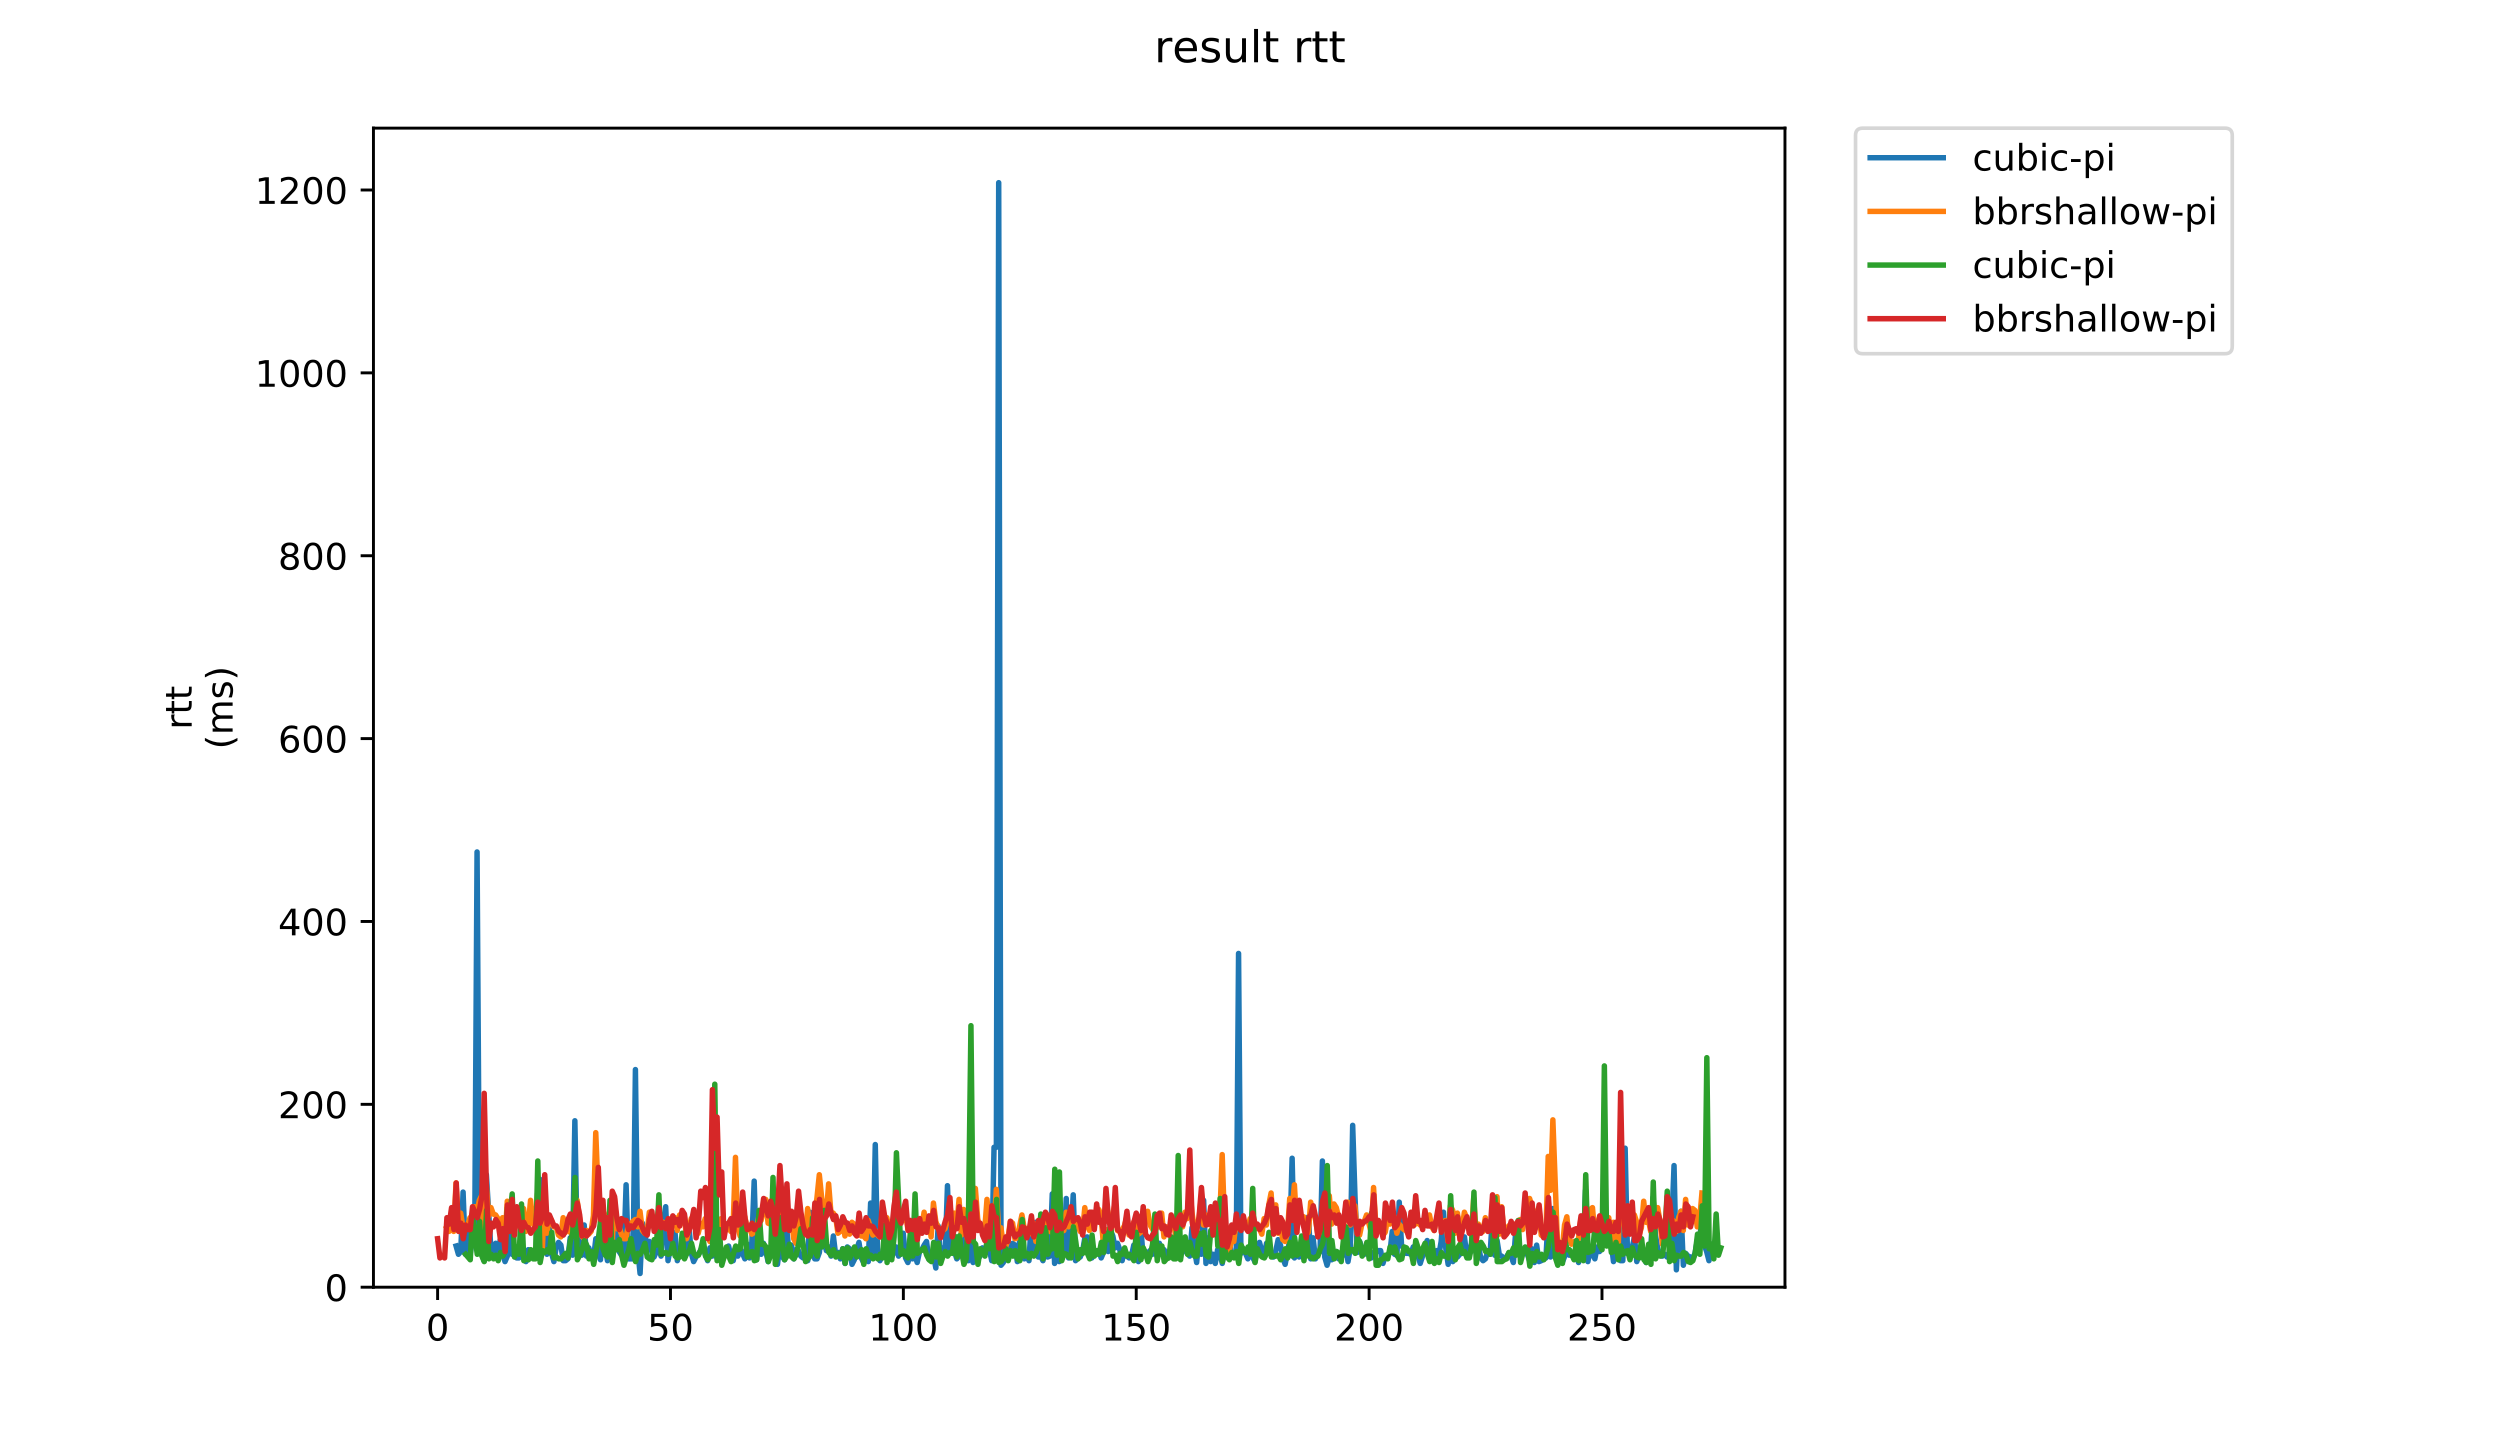 <?xml version="1.0" encoding="utf-8" standalone="no"?>
<!DOCTYPE svg PUBLIC "-//W3C//DTD SVG 1.1//EN"
  "http://www.w3.org/Graphics/SVG/1.1/DTD/svg11.dtd">
<!-- Created with matplotlib (https://matplotlib.org/) -->
<svg height="396pt" version="1.1" viewBox="0 0 684 396" width="684pt" xmlns="http://www.w3.org/2000/svg" xmlns:xlink="http://www.w3.org/1999/xlink">
 <defs>
  <style type="text/css">
*{stroke-linecap:butt;stroke-linejoin:round;}
  </style>
 </defs>
 <g id="figure_1">
  <g id="patch_1">
   <path d="M 0 396 
L 684 396 
L 684 0 
L 0 0 
z
" style="fill:#ffffff;"/>
  </g>
  <g id="axes_1">
   <g id="patch_2">
    <path d="M 102.175 352.174 
L 488.365 352.174 
L 488.365 35.062 
L 102.175 35.062 
z
" style="fill:#ffffff;"/>
   </g>
   <g id="matplotlib.axis_1">
    <g id="xtick_1">
     <g id="line2d_1">
      <defs>
       <path d="M 0 0 
L 0 3.5 
" id="m661b596a9b" style="stroke:#000000;stroke-width:0.8;"/>
      </defs>
      <g>
       <use style="stroke:#000000;stroke-width:0.8;" x="119.73" xlink:href="#m661b596a9b" y="352.174"/>
      </g>
     </g>
     <g id="text_1">
      <!-- 0 -->
      <defs>
       <path d="M 31.781 66.406 
Q 24.172 66.406 20.328 58.906 
Q 16.5 51.422 16.5 36.375 
Q 16.5 21.391 20.328 13.891 
Q 24.172 6.391 31.781 6.391 
Q 39.453 6.391 43.281 13.891 
Q 47.125 21.391 47.125 36.375 
Q 47.125 51.422 43.281 58.906 
Q 39.453 66.406 31.781 66.406 
z
M 31.781 74.219 
Q 44.047 74.219 50.516 64.516 
Q 56.984 54.828 56.984 36.375 
Q 56.984 17.969 50.516 8.266 
Q 44.047 -1.422 31.781 -1.422 
Q 19.531 -1.422 13.062 8.266 
Q 6.594 17.969 6.594 36.375 
Q 6.594 54.828 13.062 64.516 
Q 19.531 74.219 31.781 74.219 
z
" id="DejaVuSans-48"/>
      </defs>
      <g transform="translate(116.548 366.773)scale(0.1 -0.1)">
       <use xlink:href="#DejaVuSans-48"/>
      </g>
     </g>
    </g>
    <g id="xtick_2">
     <g id="line2d_2">
      <g>
       <use style="stroke:#000000;stroke-width:0.8;" x="183.444" xlink:href="#m661b596a9b" y="352.174"/>
      </g>
     </g>
     <g id="text_2">
      <!-- 50 -->
      <defs>
       <path d="M 10.797 72.906 
L 49.516 72.906 
L 49.516 64.594 
L 19.828 64.594 
L 19.828 46.734 
Q 21.969 47.469 24.109 47.828 
Q 26.266 48.188 28.422 48.188 
Q 40.625 48.188 47.75 41.5 
Q 54.891 34.812 54.891 23.391 
Q 54.891 11.625 47.562 5.094 
Q 40.234 -1.422 26.906 -1.422 
Q 22.312 -1.422 17.547 -0.641 
Q 12.797 0.141 7.719 1.703 
L 7.719 11.625 
Q 12.109 9.234 16.797 8.062 
Q 21.484 6.891 26.703 6.891 
Q 35.156 6.891 40.078 11.328 
Q 45.016 15.766 45.016 23.391 
Q 45.016 31 40.078 35.438 
Q 35.156 39.891 26.703 39.891 
Q 22.75 39.891 18.812 39.016 
Q 14.891 38.141 10.797 36.281 
z
" id="DejaVuSans-53"/>
      </defs>
      <g transform="translate(177.082 366.773)scale(0.1 -0.1)">
       <use xlink:href="#DejaVuSans-53"/>
       <use x="63.623" xlink:href="#DejaVuSans-48"/>
      </g>
     </g>
    </g>
    <g id="xtick_3">
     <g id="line2d_3">
      <g>
       <use style="stroke:#000000;stroke-width:0.8;" x="247.159" xlink:href="#m661b596a9b" y="352.174"/>
      </g>
     </g>
     <g id="text_3">
      <!-- 100 -->
      <defs>
       <path d="M 12.406 8.297 
L 28.516 8.297 
L 28.516 63.922 
L 10.984 60.406 
L 10.984 69.391 
L 28.422 72.906 
L 38.281 72.906 
L 38.281 8.297 
L 54.391 8.297 
L 54.391 0 
L 12.406 0 
z
" id="DejaVuSans-49"/>
      </defs>
      <g transform="translate(237.616 366.773)scale(0.1 -0.1)">
       <use xlink:href="#DejaVuSans-49"/>
       <use x="63.623" xlink:href="#DejaVuSans-48"/>
       <use x="127.246" xlink:href="#DejaVuSans-48"/>
      </g>
     </g>
    </g>
    <g id="xtick_4">
     <g id="line2d_4">
      <g>
       <use style="stroke:#000000;stroke-width:0.8;" x="310.874" xlink:href="#m661b596a9b" y="352.174"/>
      </g>
     </g>
     <g id="text_4">
      <!-- 150 -->
      <g transform="translate(301.33 366.773)scale(0.1 -0.1)">
       <use xlink:href="#DejaVuSans-49"/>
       <use x="63.623" xlink:href="#DejaVuSans-53"/>
       <use x="127.246" xlink:href="#DejaVuSans-48"/>
      </g>
     </g>
    </g>
    <g id="xtick_5">
     <g id="line2d_5">
      <g>
       <use style="stroke:#000000;stroke-width:0.8;" x="374.589" xlink:href="#m661b596a9b" y="352.174"/>
      </g>
     </g>
     <g id="text_5">
      <!-- 200 -->
      <defs>
       <path d="M 19.188 8.297 
L 53.609 8.297 
L 53.609 0 
L 7.328 0 
L 7.328 8.297 
Q 12.938 14.109 22.625 23.891 
Q 32.328 33.688 34.812 36.531 
Q 39.547 41.844 41.422 45.531 
Q 43.312 49.219 43.312 52.781 
Q 43.312 58.594 39.234 62.25 
Q 35.156 65.922 28.609 65.922 
Q 23.969 65.922 18.812 64.312 
Q 13.672 62.703 7.812 59.422 
L 7.812 69.391 
Q 13.766 71.781 18.938 73 
Q 24.125 74.219 28.422 74.219 
Q 39.75 74.219 46.484 68.547 
Q 53.219 62.891 53.219 53.422 
Q 53.219 48.922 51.531 44.891 
Q 49.859 40.875 45.406 35.406 
Q 44.188 33.984 37.641 27.219 
Q 31.109 20.453 19.188 8.297 
z
" id="DejaVuSans-50"/>
      </defs>
      <g transform="translate(365.045 366.773)scale(0.1 -0.1)">
       <use xlink:href="#DejaVuSans-50"/>
       <use x="63.623" xlink:href="#DejaVuSans-48"/>
       <use x="127.246" xlink:href="#DejaVuSans-48"/>
      </g>
     </g>
    </g>
    <g id="xtick_6">
     <g id="line2d_6">
      <g>
       <use style="stroke:#000000;stroke-width:0.8;" x="438.304" xlink:href="#m661b596a9b" y="352.174"/>
      </g>
     </g>
     <g id="text_6">
      <!-- 250 -->
      <g transform="translate(428.76 366.773)scale(0.1 -0.1)">
       <use xlink:href="#DejaVuSans-50"/>
       <use x="63.623" xlink:href="#DejaVuSans-53"/>
       <use x="127.246" xlink:href="#DejaVuSans-48"/>
      </g>
     </g>
    </g>
   </g>
   <g id="matplotlib.axis_2">
    <g id="ytick_1">
     <g id="line2d_7">
      <defs>
       <path d="M 0 0 
L -3.5 0 
" id="m03ed37073f" style="stroke:#000000;stroke-width:0.8;"/>
      </defs>
      <g>
       <use style="stroke:#000000;stroke-width:0.8;" x="102.175" xlink:href="#m03ed37073f" y="352.174"/>
      </g>
     </g>
     <g id="text_7">
      <!-- 0 -->
      <g transform="translate(88.813 355.973)scale(0.1 -0.1)">
       <use xlink:href="#DejaVuSans-48"/>
      </g>
     </g>
    </g>
    <g id="ytick_2">
     <g id="line2d_8">
      <g>
       <use style="stroke:#000000;stroke-width:0.8;" x="102.175" xlink:href="#m03ed37073f" y="302.143"/>
      </g>
     </g>
     <g id="text_8">
      <!-- 200 -->
      <g transform="translate(76.088 305.942)scale(0.1 -0.1)">
       <use xlink:href="#DejaVuSans-50"/>
       <use x="63.623" xlink:href="#DejaVuSans-48"/>
       <use x="127.246" xlink:href="#DejaVuSans-48"/>
      </g>
     </g>
    </g>
    <g id="ytick_3">
     <g id="line2d_9">
      <g>
       <use style="stroke:#000000;stroke-width:0.8;" x="102.175" xlink:href="#m03ed37073f" y="252.111"/>
      </g>
     </g>
     <g id="text_9">
      <!-- 400 -->
      <defs>
       <path d="M 37.797 64.312 
L 12.891 25.391 
L 37.797 25.391 
z
M 35.203 72.906 
L 47.609 72.906 
L 47.609 25.391 
L 58.016 25.391 
L 58.016 17.188 
L 47.609 17.188 
L 47.609 0 
L 37.797 0 
L 37.797 17.188 
L 4.891 17.188 
L 4.891 26.703 
z
" id="DejaVuSans-52"/>
      </defs>
      <g transform="translate(76.088 255.911)scale(0.1 -0.1)">
       <use xlink:href="#DejaVuSans-52"/>
       <use x="63.623" xlink:href="#DejaVuSans-48"/>
       <use x="127.246" xlink:href="#DejaVuSans-48"/>
      </g>
     </g>
    </g>
    <g id="ytick_4">
     <g id="line2d_10">
      <g>
       <use style="stroke:#000000;stroke-width:0.8;" x="102.175" xlink:href="#m03ed37073f" y="202.08"/>
      </g>
     </g>
     <g id="text_10">
      <!-- 600 -->
      <defs>
       <path d="M 33.016 40.375 
Q 26.375 40.375 22.484 35.828 
Q 18.609 31.297 18.609 23.391 
Q 18.609 15.531 22.484 10.953 
Q 26.375 6.391 33.016 6.391 
Q 39.656 6.391 43.531 10.953 
Q 47.406 15.531 47.406 23.391 
Q 47.406 31.297 43.531 35.828 
Q 39.656 40.375 33.016 40.375 
z
M 52.594 71.297 
L 52.594 62.312 
Q 48.875 64.062 45.094 64.984 
Q 41.312 65.922 37.594 65.922 
Q 27.828 65.922 22.672 59.328 
Q 17.531 52.734 16.797 39.406 
Q 19.672 43.656 24.016 45.922 
Q 28.375 48.188 33.594 48.188 
Q 44.578 48.188 50.953 41.516 
Q 57.328 34.859 57.328 23.391 
Q 57.328 12.156 50.688 5.359 
Q 44.047 -1.422 33.016 -1.422 
Q 20.359 -1.422 13.672 8.266 
Q 6.984 17.969 6.984 36.375 
Q 6.984 53.656 15.188 63.938 
Q 23.391 74.219 37.203 74.219 
Q 40.922 74.219 44.703 73.484 
Q 48.484 72.75 52.594 71.297 
z
" id="DejaVuSans-54"/>
      </defs>
      <g transform="translate(76.088 205.879)scale(0.1 -0.1)">
       <use xlink:href="#DejaVuSans-54"/>
       <use x="63.623" xlink:href="#DejaVuSans-48"/>
       <use x="127.246" xlink:href="#DejaVuSans-48"/>
      </g>
     </g>
    </g>
    <g id="ytick_5">
     <g id="line2d_11">
      <g>
       <use style="stroke:#000000;stroke-width:0.8;" x="102.175" xlink:href="#m03ed37073f" y="152.048"/>
      </g>
     </g>
     <g id="text_11">
      <!-- 800 -->
      <defs>
       <path d="M 31.781 34.625 
Q 24.75 34.625 20.719 30.859 
Q 16.703 27.094 16.703 20.516 
Q 16.703 13.922 20.719 10.156 
Q 24.75 6.391 31.781 6.391 
Q 38.812 6.391 42.859 10.172 
Q 46.922 13.969 46.922 20.516 
Q 46.922 27.094 42.891 30.859 
Q 38.875 34.625 31.781 34.625 
z
M 21.922 38.812 
Q 15.578 40.375 12.031 44.719 
Q 8.5 49.078 8.5 55.328 
Q 8.5 64.062 14.719 69.141 
Q 20.953 74.219 31.781 74.219 
Q 42.672 74.219 48.875 69.141 
Q 55.078 64.062 55.078 55.328 
Q 55.078 49.078 51.531 44.719 
Q 48 40.375 41.703 38.812 
Q 48.828 37.156 52.797 32.312 
Q 56.781 27.484 56.781 20.516 
Q 56.781 9.906 50.312 4.234 
Q 43.844 -1.422 31.781 -1.422 
Q 19.734 -1.422 13.25 4.234 
Q 6.781 9.906 6.781 20.516 
Q 6.781 27.484 10.781 32.312 
Q 14.797 37.156 21.922 38.812 
z
M 18.312 54.391 
Q 18.312 48.734 21.844 45.562 
Q 25.391 42.391 31.781 42.391 
Q 38.141 42.391 41.719 45.562 
Q 45.312 48.734 45.312 54.391 
Q 45.312 60.062 41.719 63.234 
Q 38.141 66.406 31.781 66.406 
Q 25.391 66.406 21.844 63.234 
Q 18.312 60.062 18.312 54.391 
z
" id="DejaVuSans-56"/>
      </defs>
      <g transform="translate(76.088 155.848)scale(0.1 -0.1)">
       <use xlink:href="#DejaVuSans-56"/>
       <use x="63.623" xlink:href="#DejaVuSans-48"/>
       <use x="127.246" xlink:href="#DejaVuSans-48"/>
      </g>
     </g>
    </g>
    <g id="ytick_6">
     <g id="line2d_12">
      <g>
       <use style="stroke:#000000;stroke-width:0.8;" x="102.175" xlink:href="#m03ed37073f" y="102.017"/>
      </g>
     </g>
     <g id="text_12">
      <!-- 1000 -->
      <g transform="translate(69.725 105.816)scale(0.1 -0.1)">
       <use xlink:href="#DejaVuSans-49"/>
       <use x="63.623" xlink:href="#DejaVuSans-48"/>
       <use x="127.246" xlink:href="#DejaVuSans-48"/>
       <use x="190.869" xlink:href="#DejaVuSans-48"/>
      </g>
     </g>
    </g>
    <g id="ytick_7">
     <g id="line2d_13">
      <g>
       <use style="stroke:#000000;stroke-width:0.8;" x="102.175" xlink:href="#m03ed37073f" y="51.986"/>
      </g>
     </g>
     <g id="text_13">
      <!-- 1200 -->
      <g transform="translate(69.725 55.785)scale(0.1 -0.1)">
       <use xlink:href="#DejaVuSans-49"/>
       <use x="63.623" xlink:href="#DejaVuSans-50"/>
       <use x="127.246" xlink:href="#DejaVuSans-48"/>
       <use x="190.869" xlink:href="#DejaVuSans-48"/>
      </g>
     </g>
    </g>
    <g id="text_14">
     <!-- rtt -->
     <defs>
      <path d="M 41.109 46.297 
Q 39.594 47.172 37.812 47.578 
Q 36.031 48 33.891 48 
Q 26.266 48 22.188 43.047 
Q 18.109 38.094 18.109 28.812 
L 18.109 0 
L 9.078 0 
L 9.078 54.688 
L 18.109 54.688 
L 18.109 46.188 
Q 20.953 51.172 25.484 53.578 
Q 30.031 56 36.531 56 
Q 37.453 56 38.578 55.875 
Q 39.703 55.766 41.062 55.516 
z
" id="DejaVuSans-114"/>
      <path d="M 18.312 70.219 
L 18.312 54.688 
L 36.812 54.688 
L 36.812 47.703 
L 18.312 47.703 
L 18.312 18.016 
Q 18.312 11.328 20.141 9.422 
Q 21.969 7.516 27.594 7.516 
L 36.812 7.516 
L 36.812 0 
L 27.594 0 
Q 17.188 0 13.234 3.875 
Q 9.281 7.766 9.281 18.016 
L 9.281 47.703 
L 2.688 47.703 
L 2.688 54.688 
L 9.281 54.688 
L 9.281 70.219 
z
" id="DejaVuSans-116"/>
     </defs>
     <g transform="translate(52.448 199.594)rotate(-90)scale(0.1 -0.1)">
      <use xlink:href="#DejaVuSans-114"/>
      <use x="41.113" xlink:href="#DejaVuSans-116"/>
      <use x="80.322" xlink:href="#DejaVuSans-116"/>
     </g>
     <!-- (ms) -->
     <defs>
      <path d="M 31 75.875 
Q 24.469 64.656 21.281 53.656 
Q 18.109 42.672 18.109 31.391 
Q 18.109 20.125 21.312 9.062 
Q 24.516 -2 31 -13.188 
L 23.188 -13.188 
Q 15.875 -1.703 12.234 9.375 
Q 8.594 20.453 8.594 31.391 
Q 8.594 42.281 12.203 53.312 
Q 15.828 64.359 23.188 75.875 
z
" id="DejaVuSans-40"/>
      <path d="M 52 44.188 
Q 55.375 50.25 60.062 53.125 
Q 64.75 56 71.094 56 
Q 79.641 56 84.281 50.016 
Q 88.922 44.047 88.922 33.016 
L 88.922 0 
L 79.891 0 
L 79.891 32.719 
Q 79.891 40.578 77.094 44.375 
Q 74.312 48.188 68.609 48.188 
Q 61.625 48.188 57.562 43.547 
Q 53.516 38.922 53.516 30.906 
L 53.516 0 
L 44.484 0 
L 44.484 32.719 
Q 44.484 40.625 41.703 44.406 
Q 38.922 48.188 33.109 48.188 
Q 26.219 48.188 22.156 43.531 
Q 18.109 38.875 18.109 30.906 
L 18.109 0 
L 9.078 0 
L 9.078 54.688 
L 18.109 54.688 
L 18.109 46.188 
Q 21.188 51.219 25.484 53.609 
Q 29.781 56 35.688 56 
Q 41.656 56 45.828 52.969 
Q 50 49.953 52 44.188 
z
" id="DejaVuSans-109"/>
      <path d="M 44.281 53.078 
L 44.281 44.578 
Q 40.484 46.531 36.375 47.5 
Q 32.281 48.484 27.875 48.484 
Q 21.188 48.484 17.844 46.438 
Q 14.5 44.391 14.5 40.281 
Q 14.5 37.156 16.891 35.375 
Q 19.281 33.594 26.516 31.984 
L 29.594 31.297 
Q 39.156 29.25 43.188 25.516 
Q 47.219 21.781 47.219 15.094 
Q 47.219 7.469 41.188 3.016 
Q 35.156 -1.422 24.609 -1.422 
Q 20.219 -1.422 15.453 -0.562 
Q 10.688 0.297 5.422 2 
L 5.422 11.281 
Q 10.406 8.688 15.234 7.391 
Q 20.062 6.109 24.812 6.109 
Q 31.156 6.109 34.562 8.281 
Q 37.984 10.453 37.984 14.406 
Q 37.984 18.062 35.516 20.016 
Q 33.062 21.969 24.703 23.781 
L 21.578 24.516 
Q 13.234 26.266 9.516 29.906 
Q 5.812 33.547 5.812 39.891 
Q 5.812 47.609 11.281 51.797 
Q 16.75 56 26.812 56 
Q 31.781 56 36.172 55.266 
Q 40.578 54.547 44.281 53.078 
z
" id="DejaVuSans-115"/>
      <path d="M 8.016 75.875 
L 15.828 75.875 
Q 23.141 64.359 26.781 53.312 
Q 30.422 42.281 30.422 31.391 
Q 30.422 20.453 26.781 9.375 
Q 23.141 -1.703 15.828 -13.188 
L 8.016 -13.188 
Q 14.5 -2 17.703 9.062 
Q 20.906 20.125 20.906 31.391 
Q 20.906 42.672 17.703 53.656 
Q 14.5 64.656 8.016 75.875 
z
" id="DejaVuSans-41"/>
     </defs>
     <g transform="translate(63.646 204.995)rotate(-90)scale(0.1 -0.1)">
      <use xlink:href="#DejaVuSans-40"/>
      <use x="39.014" xlink:href="#DejaVuSans-109"/>
      <use x="136.426" xlink:href="#DejaVuSans-115"/>
      <use x="188.525" xlink:href="#DejaVuSans-41"/>
     </g>
    </g>
   </g>
   <g id="line2d_14">
    <path clip-path="url(#p4527cf1fb4)" d="M 124.789 340.917 
L 125.426 343.169 
L 126.063 342.418 
L 126.7 326.158 
L 127.337 343.169 
L 127.974 337.165 
L 128.611 343.419 
L 129.249 338.165 
L 129.886 338.165 
L 130.523 233.099 
L 131.16 331.661 
L 131.797 342.918 
L 132.434 344.92 
L 133.071 321.405 
L 134.346 342.418 
L 134.983 343.169 
L 135.62 340.167 
L 136.257 342.668 
L 136.894 339.166 
L 137.531 343.169 
L 138.169 345.17 
L 138.806 343.669 
L 139.443 331.411 
L 140.08 343.169 
L 140.717 340.917 
L 141.354 344.169 
L 141.992 344.169 
L 142.629 340.917 
L 143.266 342.168 
L 143.903 345.17 
L 144.54 341.918 
L 145.177 343.169 
L 147.089 341.668 
L 147.726 322.656 
L 148.363 341.167 
L 149 327.409 
L 149.637 343.169 
L 150.274 336.164 
L 150.912 342.918 
L 151.549 345.17 
L 152.186 341.167 
L 152.823 339.916 
L 153.46 340.667 
L 154.097 344.92 
L 154.735 344.92 
L 155.372 344.419 
L 156.009 338.666 
L 156.646 343.419 
L 157.283 306.646 
L 157.92 340.917 
L 158.557 334.663 
L 159.195 343.419 
L 159.832 335.163 
L 160.469 343.669 
L 161.106 341.417 
L 161.743 343.919 
L 162.38 344.419 
L 163.017 338.916 
L 163.655 342.918 
L 164.292 344.669 
L 164.929 332.412 
L 165.566 341.167 
L 166.203 344.92 
L 166.84 343.169 
L 167.477 344.669 
L 168.115 339.666 
L 168.752 336.915 
L 169.389 342.418 
L 170.026 343.419 
L 170.663 343.419 
L 171.3 324.157 
L 171.938 344.419 
L 173.212 344.419 
L 173.849 292.637 
L 174.486 341.918 
L 175.123 348.422 
L 175.76 334.663 
L 176.398 336.414 
L 177.035 342.668 
L 177.672 339.666 
L 178.309 340.917 
L 178.946 343.919 
L 179.583 342.418 
L 180.22 341.417 
L 180.858 343.669 
L 181.495 334.413 
L 182.132 330.16 
L 182.769 344.92 
L 183.406 341.417 
L 184.043 339.666 
L 184.68 337.165 
L 185.318 344.92 
L 185.955 341.668 
L 186.592 343.169 
L 187.229 339.166 
L 187.866 342.918 
L 188.503 335.664 
L 189.141 342.918 
L 189.778 345.17 
L 190.415 343.919 
L 191.052 343.169 
L 191.689 342.168 
L 192.326 340.667 
L 192.963 343.169 
L 193.601 344.92 
L 194.238 341.417 
L 194.875 343.669 
L 195.512 334.913 
L 196.149 344.169 
L 196.786 340.167 
L 197.423 343.669 
L 198.061 342.668 
L 198.698 343.419 
L 199.335 340.917 
L 199.972 343.669 
L 200.609 344.92 
L 201.246 341.918 
L 201.884 343.669 
L 202.521 341.668 
L 203.158 342.918 
L 203.795 344.419 
L 204.432 340.417 
L 205.069 344.169 
L 205.706 339.916 
L 206.344 323.156 
L 206.981 344.669 
L 207.618 339.916 
L 208.255 343.169 
L 208.892 340.167 
L 209.529 342.418 
L 210.166 345.17 
L 210.804 341.417 
L 211.441 343.419 
L 212.078 342.668 
L 212.715 345.92 
L 213.352 340.667 
L 213.989 343.669 
L 214.626 344.669 
L 215.264 336.414 
L 215.901 343.169 
L 216.538 340.667 
L 217.175 344.419 
L 217.812 341.918 
L 218.449 342.168 
L 219.087 343.669 
L 219.724 344.169 
L 220.361 342.168 
L 220.998 344.92 
L 221.635 331.661 
L 222.272 341.918 
L 222.909 344.419 
L 223.547 344.419 
L 224.184 342.668 
L 224.821 335.414 
L 225.458 339.666 
L 226.095 342.168 
L 226.732 341.167 
L 227.369 343.669 
L 228.007 338.165 
L 228.644 343.419 
L 229.281 342.668 
L 229.918 344.419 
L 230.555 341.668 
L 231.192 345.67 
L 231.829 341.167 
L 232.467 341.668 
L 233.104 345.92 
L 233.741 344.669 
L 234.378 341.918 
L 235.015 339.916 
L 235.652 344.169 
L 236.29 345.42 
L 236.927 342.668 
L 237.564 345.17 
L 238.201 329.16 
L 238.838 344.169 
L 239.475 313.15 
L 240.112 343.669 
L 240.75 344.92 
L 241.387 343.669 
L 242.024 339.916 
L 242.661 341.417 
L 243.298 341.417 
L 243.935 343.919 
L 244.572 342.668 
L 245.21 341.167 
L 245.847 343.669 
L 246.484 341.918 
L 247.121 337.415 
L 247.758 344.169 
L 248.395 345.42 
L 249.033 343.419 
L 249.67 344.419 
L 250.307 343.419 
L 250.944 345.42 
L 251.581 342.418 
L 252.218 341.918 
L 252.855 340.667 
L 253.493 339.666 
L 254.13 344.419 
L 254.767 342.668 
L 255.404 343.419 
L 256.041 346.921 
L 256.678 335.414 
L 257.315 343.669 
L 257.953 341.417 
L 258.59 343.169 
L 259.227 324.407 
L 259.864 342.418 
L 260.501 339.916 
L 261.138 342.418 
L 261.775 344.419 
L 262.413 343.669 
L 263.05 337.415 
L 263.687 343.419 
L 264.324 343.419 
L 264.961 344.92 
L 265.598 324.407 
L 266.236 345.42 
L 266.873 343.169 
L 267.51 344.419 
L 268.147 343.669 
L 268.784 341.417 
L 269.421 342.668 
L 270.058 342.668 
L 270.696 341.918 
L 271.333 344.92 
L 271.97 313.9 
L 272.607 313.9 
L 273.244 49.984 
L 273.881 346.17 
L 274.518 345.42 
L 275.156 343.169 
L 275.793 341.668 
L 276.43 341.417 
L 277.067 340.167 
L 277.704 340.667 
L 278.341 345.17 
L 278.978 339.416 
L 279.616 343.169 
L 280.253 344.419 
L 280.89 343.169 
L 281.527 344.92 
L 282.164 334.163 
L 282.801 343.169 
L 283.439 334.413 
L 284.076 343.919 
L 284.713 343.669 
L 285.35 344.92 
L 285.987 340.667 
L 286.624 343.919 
L 287.261 343.669 
L 287.899 326.658 
L 288.536 345.67 
L 289.173 342.918 
L 289.81 345.17 
L 290.447 342.918 
L 291.084 342.668 
L 291.721 327.909 
L 292.359 344.169 
L 292.996 338.916 
L 293.633 326.908 
L 294.27 344.92 
L 294.907 344.169 
L 295.544 343.919 
L 296.182 342.418 
L 296.819 338.666 
L 297.456 338.416 
L 298.093 343.419 
L 298.73 344.169 
L 299.367 342.168 
L 300.004 343.169 
L 300.642 342.168 
L 301.279 344.169 
L 301.916 342.668 
L 302.553 339.166 
L 303.19 342.418 
L 303.827 336.664 
L 304.464 338.165 
L 305.102 341.417 
L 305.739 340.167 
L 306.376 341.918 
L 307.013 344.92 
L 307.65 341.918 
L 308.287 343.669 
L 308.924 344.169 
L 309.562 343.669 
L 310.199 340.667 
L 310.836 344.169 
L 311.473 345.17 
L 312.11 335.664 
L 312.747 343.669 
L 313.385 342.418 
L 314.022 344.169 
L 314.659 342.168 
L 315.296 343.169 
L 315.933 341.918 
L 316.57 343.669 
L 317.207 340.167 
L 317.845 343.169 
L 318.482 341.918 
L 319.119 343.169 
L 319.756 342.418 
L 320.393 342.918 
L 321.03 343.169 
L 321.667 343.919 
L 322.305 329.91 
L 322.942 344.169 
L 323.579 339.666 
L 324.216 342.168 
L 325.49 343.669 
L 326.128 335.914 
L 326.765 341.668 
L 327.402 345.42 
L 328.039 338.916 
L 328.676 343.169 
L 329.313 328.409 
L 329.95 345.67 
L 330.588 338.666 
L 331.225 345.17 
L 331.862 343.169 
L 332.499 345.67 
L 333.136 341.918 
L 333.773 342.918 
L 334.41 345.67 
L 335.048 341.668 
L 335.685 342.668 
L 336.322 339.416 
L 336.959 343.669 
L 337.596 343.419 
L 338.233 343.419 
L 338.87 260.867 
L 339.508 342.918 
L 340.145 341.668 
L 340.782 342.918 
L 341.419 344.419 
L 342.056 341.167 
L 342.693 343.919 
L 343.331 345.17 
L 343.968 341.417 
L 344.605 339.916 
L 345.242 342.418 
L 345.879 343.669 
L 346.516 340.167 
L 347.153 342.168 
L 347.791 342.918 
L 348.428 343.919 
L 349.065 342.168 
L 349.702 339.166 
L 350.339 340.667 
L 350.976 344.169 
L 351.613 345.92 
L 352.888 339.166 
L 353.525 316.902 
L 354.162 344.169 
L 354.799 342.668 
L 355.436 343.919 
L 356.073 342.918 
L 356.711 344.169 
L 357.348 334.913 
L 357.985 332.912 
L 358.622 344.419 
L 359.259 338.666 
L 359.896 344.419 
L 360.534 343.169 
L 361.171 342.418 
L 361.808 317.652 
L 362.445 343.919 
L 363.082 346.17 
L 363.719 343.919 
L 364.356 344.669 
L 364.994 343.419 
L 365.631 342.418 
L 366.268 344.419 
L 366.905 342.918 
L 367.542 343.419 
L 368.179 340.917 
L 368.816 345.17 
L 369.454 341.417 
L 370.091 307.896 
L 370.728 327.409 
L 371.365 342.668 
L 372.002 339.666 
L 372.639 341.668 
L 373.277 343.169 
L 373.914 340.917 
L 375.188 344.169 
L 375.825 342.668 
L 376.462 342.668 
L 377.099 342.168 
L 377.737 342.168 
L 378.374 345.67 
L 379.011 343.669 
L 379.648 343.419 
L 380.285 342.668 
L 380.922 336.915 
L 381.559 343.169 
L 382.197 343.419 
L 382.834 328.91 
L 383.471 340.917 
L 384.108 341.417 
L 384.745 342.918 
L 385.382 342.918 
L 386.019 343.169 
L 386.657 341.167 
L 387.294 341.918 
L 387.931 343.419 
L 388.568 345.67 
L 389.205 343.669 
L 389.842 342.168 
L 390.48 339.416 
L 391.117 344.419 
L 391.754 344.92 
L 392.391 344.92 
L 393.028 342.168 
L 393.665 343.419 
L 394.302 339.666 
L 394.94 331.661 
L 395.577 341.668 
L 396.214 345.92 
L 396.851 337.915 
L 397.488 345.17 
L 398.125 343.669 
L 398.762 343.919 
L 399.4 343.169 
L 400.037 342.168 
L 400.674 338.416 
L 401.311 343.669 
L 401.948 343.419 
L 402.585 340.167 
L 403.222 332.662 
L 403.86 342.668 
L 404.497 340.917 
L 405.134 344.169 
L 405.771 344.92 
L 406.408 344.419 
L 407.045 342.418 
L 407.683 343.169 
L 408.32 333.162 
L 408.957 343.419 
L 409.594 339.416 
L 410.231 343.419 
L 410.868 343.669 
L 411.505 344.419 
L 412.143 343.919 
L 412.78 342.918 
L 413.417 343.669 
L 414.054 345.42 
L 414.691 337.165 
L 415.328 342.668 
L 415.965 342.918 
L 416.603 342.168 
L 417.24 342.418 
L 417.877 343.169 
L 418.514 344.92 
L 419.151 341.668 
L 419.788 345.42 
L 420.426 340.667 
L 421.063 345.17 
L 421.7 344.92 
L 422.337 344.419 
L 422.974 344.169 
L 423.611 332.162 
L 424.248 343.919 
L 424.886 330.661 
L 425.523 340.667 
L 426.16 343.419 
L 426.797 344.169 
L 427.434 345.42 
L 428.708 342.168 
L 429.346 343.419 
L 429.983 342.668 
L 430.62 343.419 
L 431.257 343.169 
L 431.894 345.42 
L 432.531 341.417 
L 433.168 342.418 
L 433.806 325.658 
L 434.443 345.17 
L 435.08 341.918 
L 436.354 344.419 
L 436.991 341.167 
L 437.629 342.418 
L 438.266 340.917 
L 438.903 337.665 
L 439.54 339.666 
L 440.177 339.416 
L 440.814 339.916 
L 441.451 345.17 
L 442.089 342.918 
L 442.726 344.169 
L 443.363 344.92 
L 444 344.92 
L 444.637 314.15 
L 445.274 342.918 
L 445.911 343.169 
L 446.549 341.417 
L 447.186 338.416 
L 447.823 345.17 
L 448.46 343.419 
L 449.097 340.917 
L 449.734 342.668 
L 450.371 345.42 
L 451.009 342.168 
L 451.646 342.668 
L 452.283 327.659 
L 452.92 337.915 
L 453.557 341.668 
L 454.194 343.419 
L 454.832 343.669 
L 455.469 343.169 
L 456.106 343.919 
L 456.743 342.668 
L 457.38 335.414 
L 458.017 318.903 
L 458.654 347.421 
L 459.292 334.663 
L 459.929 331.411 
L 460.566 346.17 
L 461.203 342.918 
L 461.84 343.669 
L 462.477 343.919 
L 463.114 344.419 
L 463.752 342.918 
L 464.389 339.416 
L 465.026 340.917 
L 465.663 330.41 
L 466.3 340.667 
L 466.937 342.418 
L 467.575 344.92 
L 468.212 340.417 
L 468.212 340.417 
" style="fill:none;stroke:#1f77b4;stroke-linecap:square;stroke-width:1.5;"/>
   </g>
   <g id="line2d_15">
    <path clip-path="url(#p4527cf1fb4)" d="M 122.221 335.914 
L 122.858 336.915 
L 123.495 333.162 
L 124.132 336.915 
L 124.769 323.656 
L 125.407 335.163 
L 126.044 331.911 
L 126.681 335.914 
L 127.318 335.914 
L 127.955 335.163 
L 128.592 333.162 
L 129.229 336.164 
L 129.867 330.16 
L 130.504 331.661 
L 131.141 328.409 
L 131.778 327.158 
L 132.415 337.915 
L 133.052 324.157 
L 133.689 332.662 
L 134.327 330.41 
L 134.964 332.162 
L 135.601 332.412 
L 136.238 333.412 
L 136.875 336.414 
L 137.512 333.162 
L 138.15 339.666 
L 138.787 328.659 
L 139.424 336.414 
L 140.061 331.161 
L 140.698 335.914 
L 141.335 330.41 
L 141.972 335.414 
L 142.61 336.414 
L 143.247 330.661 
L 143.884 336.915 
L 144.521 335.414 
L 145.158 328.409 
L 145.795 334.663 
L 146.432 335.914 
L 147.07 326.658 
L 148.344 342.918 
L 148.981 326.908 
L 149.618 337.415 
L 150.255 333.412 
L 150.892 333.913 
L 151.53 335.664 
L 152.167 335.664 
L 152.804 337.915 
L 153.441 338.416 
L 154.078 333.162 
L 154.715 337.165 
L 155.353 335.414 
L 155.99 337.165 
L 156.627 334.663 
L 157.264 327.909 
L 157.901 328.409 
L 159.175 338.165 
L 159.813 338.916 
L 160.45 336.664 
L 161.087 337.665 
L 161.724 336.915 
L 162.361 332.662 
L 162.998 309.898 
L 163.635 325.908 
L 164.273 334.413 
L 164.91 331.161 
L 166.184 333.913 
L 166.821 332.912 
L 167.458 341.167 
L 168.096 327.909 
L 168.733 336.164 
L 169.37 335.664 
L 170.007 337.665 
L 170.644 338.916 
L 171.281 338.916 
L 171.918 334.913 
L 172.556 334.913 
L 173.193 334.163 
L 173.83 333.663 
L 174.467 335.664 
L 175.104 331.411 
L 175.741 336.664 
L 176.378 337.415 
L 177.016 337.415 
L 177.653 331.661 
L 178.29 332.662 
L 178.927 335.414 
L 179.564 333.913 
L 180.201 331.661 
L 180.838 335.914 
L 181.476 334.413 
L 182.113 335.664 
L 182.75 335.664 
L 183.387 337.415 
L 184.024 333.663 
L 184.661 333.162 
L 185.299 336.664 
L 185.936 332.412 
L 186.573 334.663 
L 187.21 332.412 
L 187.847 338.916 
L 188.484 336.414 
L 189.121 333.412 
L 189.759 333.162 
L 190.396 335.914 
L 191.033 337.415 
L 191.67 334.663 
L 192.307 335.664 
L 192.944 333.412 
L 193.581 336.164 
L 194.219 339.666 
L 194.856 337.665 
L 195.493 333.412 
L 196.13 340.417 
L 196.767 333.663 
L 197.404 333.412 
L 198.041 337.165 
L 199.316 335.664 
L 199.953 336.915 
L 200.59 335.163 
L 201.227 316.652 
L 201.864 335.914 
L 202.502 338.165 
L 203.139 332.412 
L 203.776 332.912 
L 204.413 335.914 
L 205.05 335.914 
L 205.687 337.665 
L 206.324 337.165 
L 206.962 336.164 
L 207.599 332.912 
L 208.236 333.913 
L 209.51 328.159 
L 210.147 334.663 
L 210.784 334.913 
L 211.422 331.661 
L 212.059 336.414 
L 212.696 338.666 
L 213.333 328.659 
L 213.97 328.91 
L 214.607 335.414 
L 215.245 332.412 
L 215.882 335.664 
L 216.519 332.912 
L 217.156 338.916 
L 217.793 340.167 
L 218.43 331.661 
L 219.067 334.913 
L 220.342 337.415 
L 220.979 330.661 
L 221.616 337.165 
L 222.253 336.164 
L 222.89 332.662 
L 223.527 327.659 
L 224.165 321.405 
L 224.802 327.659 
L 225.439 331.661 
L 226.076 332.162 
L 226.713 323.906 
L 227.35 331.911 
L 227.987 331.911 
L 228.625 332.912 
L 229.262 337.415 
L 229.899 336.915 
L 230.536 333.913 
L 231.173 338.165 
L 231.81 336.164 
L 232.448 337.665 
L 233.085 334.413 
L 233.722 334.913 
L 234.359 337.915 
L 234.996 333.913 
L 235.633 338.165 
L 236.27 338.165 
L 236.908 338.916 
L 237.545 333.913 
L 238.819 337.915 
L 239.456 336.664 
L 240.093 337.915 
L 240.73 338.416 
L 241.368 331.661 
L 242.005 335.163 
L 242.642 333.162 
L 243.279 336.664 
L 243.916 338.165 
L 244.553 334.663 
L 245.191 324.407 
L 245.828 333.663 
L 246.465 333.913 
L 247.102 333.913 
L 247.739 331.661 
L 248.376 336.164 
L 249.013 335.914 
L 249.651 335.914 
L 250.288 334.163 
L 250.925 338.916 
L 251.562 335.163 
L 252.199 335.664 
L 252.836 331.661 
L 253.473 336.664 
L 254.111 333.663 
L 254.748 338.416 
L 255.385 329.16 
L 256.022 334.163 
L 256.659 335.914 
L 257.296 337.165 
L 258.571 336.164 
L 259.208 333.913 
L 259.845 328.91 
L 260.482 335.664 
L 261.119 331.911 
L 261.756 335.914 
L 262.394 328.159 
L 263.031 337.915 
L 263.668 330.911 
L 264.305 337.415 
L 264.942 334.413 
L 265.579 326.908 
L 266.216 334.913 
L 266.854 325.157 
L 267.491 333.412 
L 268.128 335.914 
L 268.765 335.914 
L 269.402 336.664 
L 270.039 328.159 
L 270.676 334.913 
L 271.314 332.662 
L 271.951 335.914 
L 272.588 325.407 
L 273.225 336.414 
L 273.862 335.914 
L 274.499 340.667 
L 275.136 341.167 
L 275.774 338.916 
L 276.411 334.163 
L 277.048 334.663 
L 277.685 338.916 
L 278.322 338.666 
L 279.597 332.412 
L 280.234 336.164 
L 281.508 337.665 
L 282.145 337.165 
L 282.782 334.663 
L 283.419 339.666 
L 284.057 338.666 
L 284.694 337.415 
L 285.331 336.915 
L 285.968 333.162 
L 286.605 332.412 
L 287.242 336.915 
L 287.879 337.165 
L 288.517 337.665 
L 289.154 337.665 
L 289.791 334.413 
L 290.428 336.915 
L 291.065 336.664 
L 291.702 331.661 
L 292.34 335.664 
L 292.977 332.662 
L 293.614 333.663 
L 294.251 334.913 
L 294.888 335.414 
L 295.525 336.915 
L 296.162 337.165 
L 296.8 330.41 
L 297.437 335.163 
L 298.074 336.664 
L 298.711 332.662 
L 299.348 335.664 
L 299.985 331.161 
L 300.622 330.911 
L 301.26 332.412 
L 301.897 340.667 
L 302.534 336.414 
L 303.171 336.414 
L 303.808 337.415 
L 304.445 331.911 
L 305.082 329.66 
L 305.72 336.664 
L 306.357 336.915 
L 306.994 336.414 
L 307.631 335.414 
L 308.268 333.162 
L 308.905 337.915 
L 309.543 337.665 
L 310.18 334.413 
L 310.817 334.163 
L 311.454 337.665 
L 312.091 337.165 
L 312.728 332.412 
L 313.365 334.163 
L 314.003 331.411 
L 314.64 335.163 
L 315.277 336.164 
L 315.914 336.915 
L 316.551 335.664 
L 317.825 331.911 
L 318.463 338.416 
L 319.1 335.664 
L 319.737 336.414 
L 320.374 335.414 
L 321.011 334.163 
L 321.648 338.165 
L 322.285 333.663 
L 322.923 334.163 
L 323.56 335.664 
L 324.197 331.661 
L 324.834 333.412 
L 325.471 324.907 
L 326.108 331.661 
L 326.746 335.914 
L 327.383 335.163 
L 328.02 333.663 
L 328.657 327.909 
L 329.294 335.163 
L 329.931 332.412 
L 330.568 332.912 
L 331.206 335.163 
L 331.843 334.413 
L 332.48 334.163 
L 333.117 335.163 
L 333.754 332.662 
L 334.391 315.901 
L 335.028 334.913 
L 335.666 343.169 
L 336.303 342.168 
L 336.94 339.666 
L 337.577 339.666 
L 338.214 334.163 
L 338.851 335.414 
L 339.489 335.664 
L 340.126 335.414 
L 340.763 334.913 
L 341.4 335.914 
L 342.037 333.412 
L 342.674 334.163 
L 343.311 336.164 
L 343.949 335.914 
L 344.586 336.164 
L 345.223 337.665 
L 345.86 333.412 
L 346.497 335.163 
L 347.134 329.66 
L 347.771 326.408 
L 348.409 336.164 
L 349.046 329.66 
L 349.683 337.415 
L 350.32 335.163 
L 350.957 339.166 
L 351.594 339.666 
L 352.231 337.415 
L 352.869 327.909 
L 353.506 331.661 
L 354.143 324.157 
L 354.78 335.163 
L 355.417 331.661 
L 356.054 333.412 
L 356.692 332.912 
L 357.329 337.165 
L 357.966 337.165 
L 358.603 328.91 
L 359.24 331.411 
L 359.877 333.412 
L 360.514 337.415 
L 361.152 337.165 
L 361.789 331.411 
L 362.426 332.662 
L 363.063 337.415 
L 363.7 327.158 
L 364.337 334.913 
L 364.974 329.41 
L 365.612 330.41 
L 366.886 335.664 
L 367.523 335.914 
L 368.16 330.661 
L 368.797 328.91 
L 369.434 335.163 
L 370.072 331.411 
L 370.709 329.91 
L 371.346 337.665 
L 371.983 337.915 
L 372.62 334.913 
L 373.257 334.163 
L 373.895 332.412 
L 375.169 337.165 
L 375.806 324.907 
L 376.443 335.664 
L 377.08 334.413 
L 378.355 337.915 
L 378.992 337.165 
L 379.629 333.412 
L 380.266 334.913 
L 380.903 331.411 
L 381.54 333.412 
L 382.177 337.415 
L 382.815 334.913 
L 384.089 336.414 
L 384.726 336.664 
L 385.363 337.665 
L 386 333.162 
L 386.638 335.163 
L 387.275 334.913 
L 387.912 334.413 
L 388.549 335.163 
L 389.186 335.163 
L 389.823 334.913 
L 390.46 332.662 
L 391.098 332.412 
L 391.735 335.664 
L 392.372 336.664 
L 393.646 331.161 
L 394.283 335.163 
L 394.92 334.163 
L 395.558 333.913 
L 396.195 339.666 
L 396.832 329.91 
L 397.469 331.161 
L 398.106 337.415 
L 398.743 331.911 
L 399.38 337.165 
L 400.018 336.164 
L 400.655 331.661 
L 401.929 334.913 
L 402.566 337.915 
L 403.203 327.909 
L 403.841 336.915 
L 404.478 334.913 
L 405.115 337.165 
L 405.752 336.915 
L 406.389 333.162 
L 407.026 336.164 
L 407.663 335.914 
L 408.301 332.912 
L 408.938 337.915 
L 409.575 327.409 
L 410.212 337.665 
L 410.849 330.16 
L 411.486 338.165 
L 412.761 335.414 
L 413.398 336.414 
L 414.035 336.664 
L 414.672 334.913 
L 415.309 335.914 
L 415.946 333.663 
L 416.584 336.414 
L 417.221 332.162 
L 417.858 334.913 
L 418.495 327.909 
L 419.769 332.162 
L 420.406 332.662 
L 421.044 330.41 
L 421.681 337.915 
L 422.318 338.416 
L 422.955 337.665 
L 423.592 316.402 
L 424.229 325.658 
L 424.866 306.395 
L 426.141 340.667 
L 426.778 342.418 
L 427.415 342.168 
L 428.052 335.163 
L 428.689 332.912 
L 429.326 339.166 
L 429.964 340.417 
L 430.601 339.666 
L 431.238 340.667 
L 431.875 338.916 
L 432.512 333.663 
L 433.149 337.415 
L 433.787 335.163 
L 434.424 335.664 
L 435.061 330.911 
L 435.698 330.41 
L 436.335 337.665 
L 436.972 335.163 
L 437.609 333.162 
L 438.247 334.913 
L 438.884 334.413 
L 439.521 338.916 
L 440.158 333.162 
L 440.795 339.916 
L 441.432 334.413 
L 442.707 342.168 
L 443.344 323.156 
L 444.618 336.915 
L 445.255 331.661 
L 445.892 335.163 
L 446.529 333.913 
L 447.167 332.412 
L 447.804 334.413 
L 448.441 337.915 
L 449.078 335.914 
L 449.715 328.659 
L 450.352 334.413 
L 450.99 333.663 
L 451.627 336.915 
L 452.264 328.159 
L 452.901 333.913 
L 453.538 330.41 
L 454.175 334.163 
L 454.812 340.417 
L 455.45 339.166 
L 456.087 332.162 
L 456.724 334.413 
L 457.361 333.663 
L 457.998 334.163 
L 458.635 336.915 
L 459.272 333.162 
L 459.91 331.411 
L 460.547 336.664 
L 461.184 328.159 
L 461.821 335.163 
L 463.095 330.661 
L 463.733 331.161 
L 464.37 335.664 
L 465.007 333.913 
L 465.644 326.408 
L 465.644 326.408 
" style="fill:none;stroke:#ff7f0e;stroke-linecap:square;stroke-width:1.5;"/>
   </g>
   <g id="line2d_16">
    <path clip-path="url(#p4527cf1fb4)" d="M 127.388 343.169 
L 128.662 344.669 
L 129.3 332.162 
L 129.937 338.416 
L 130.574 343.169 
L 131.211 334.163 
L 131.848 343.669 
L 132.485 345.17 
L 133.122 331.161 
L 133.76 344.419 
L 134.397 343.169 
L 135.034 344.419 
L 135.671 343.419 
L 136.308 344.92 
L 136.945 342.668 
L 137.582 343.669 
L 138.22 342.418 
L 138.857 330.41 
L 139.494 332.662 
L 140.131 326.658 
L 140.768 343.919 
L 141.405 341.167 
L 142.042 343.169 
L 142.68 329.41 
L 143.317 344.92 
L 143.954 344.419 
L 144.591 344.669 
L 145.228 341.918 
L 145.865 344.419 
L 146.503 344.419 
L 147.14 317.652 
L 147.777 345.42 
L 148.414 342.168 
L 149.051 342.668 
L 149.688 341.918 
L 150.325 342.668 
L 150.963 337.165 
L 151.6 344.169 
L 152.237 343.919 
L 152.874 344.419 
L 153.511 344.419 
L 154.785 342.918 
L 155.423 344.169 
L 156.06 339.416 
L 156.697 337.415 
L 157.334 322.155 
L 157.971 344.669 
L 158.608 343.419 
L 159.246 341.918 
L 159.883 339.416 
L 160.52 340.667 
L 161.157 344.419 
L 161.794 342.418 
L 162.431 345.92 
L 163.706 338.916 
L 164.343 333.913 
L 164.98 341.668 
L 165.617 343.419 
L 166.254 343.919 
L 166.891 328.409 
L 167.528 345.42 
L 168.166 339.916 
L 168.803 341.918 
L 169.44 339.166 
L 170.077 343.419 
L 170.714 346.17 
L 171.351 343.919 
L 171.988 342.168 
L 172.626 338.916 
L 173.263 342.918 
L 173.9 345.17 
L 174.537 342.918 
L 175.174 343.169 
L 175.811 341.918 
L 176.449 340.167 
L 177.086 343.919 
L 177.723 344.419 
L 178.36 344.669 
L 178.997 339.166 
L 179.634 340.667 
L 180.271 326.908 
L 180.909 343.169 
L 182.183 342.668 
L 182.82 343.169 
L 183.457 342.918 
L 184.094 340.167 
L 184.731 343.669 
L 185.369 344.169 
L 186.006 343.919 
L 186.643 337.415 
L 187.28 344.419 
L 187.917 342.918 
L 188.554 342.418 
L 189.192 340.167 
L 189.829 342.918 
L 190.466 343.669 
L 191.103 343.419 
L 191.74 341.918 
L 192.377 338.916 
L 193.014 343.669 
L 193.652 344.669 
L 194.289 343.669 
L 194.926 343.169 
L 195.563 296.639 
L 196.2 344.92 
L 196.837 336.414 
L 197.474 346.17 
L 198.112 343.919 
L 198.749 341.167 
L 199.386 343.669 
L 200.023 345.17 
L 201.297 340.917 
L 201.934 341.918 
L 202.572 341.668 
L 203.209 334.413 
L 203.846 337.165 
L 204.483 343.919 
L 205.12 343.669 
L 205.757 342.418 
L 206.395 344.92 
L 207.032 344.669 
L 207.669 331.161 
L 208.306 340.417 
L 208.943 340.417 
L 209.58 341.167 
L 210.217 345.17 
L 210.855 343.419 
L 211.492 322.155 
L 212.129 345.92 
L 212.766 343.169 
L 213.403 333.162 
L 214.04 339.666 
L 214.677 344.669 
L 215.315 343.669 
L 215.952 340.417 
L 216.589 343.919 
L 217.226 344.419 
L 217.863 343.169 
L 218.5 340.417 
L 219.137 336.164 
L 220.412 345.17 
L 221.686 343.669 
L 222.323 333.162 
L 222.96 342.418 
L 223.598 343.669 
L 224.235 334.663 
L 224.872 341.167 
L 225.509 331.161 
L 226.146 340.417 
L 226.783 342.668 
L 227.42 343.419 
L 228.058 341.918 
L 228.695 343.919 
L 229.332 342.918 
L 229.969 343.919 
L 230.606 341.668 
L 231.243 345.67 
L 231.88 341.417 
L 232.518 344.169 
L 233.155 342.918 
L 233.792 341.167 
L 234.429 343.919 
L 235.066 342.668 
L 235.703 341.918 
L 236.341 345.92 
L 236.978 341.668 
L 237.615 343.669 
L 238.252 343.419 
L 238.889 344.419 
L 239.526 343.669 
L 240.163 344.419 
L 240.801 343.169 
L 241.438 344.169 
L 242.075 335.163 
L 242.712 345.42 
L 243.349 339.166 
L 243.986 344.669 
L 244.623 338.416 
L 245.261 315.401 
L 246.535 343.169 
L 247.172 342.168 
L 247.809 343.669 
L 248.446 344.169 
L 249.083 337.165 
L 249.721 343.669 
L 250.358 326.658 
L 250.995 342.918 
L 252.906 341.417 
L 253.544 343.419 
L 254.181 344.669 
L 254.818 345.17 
L 255.455 339.916 
L 256.092 343.919 
L 256.729 340.167 
L 257.366 345.67 
L 258.004 343.669 
L 258.641 342.418 
L 259.278 343.669 
L 259.915 342.668 
L 260.552 342.918 
L 261.189 338.165 
L 261.826 343.919 
L 262.464 338.165 
L 263.101 342.418 
L 263.738 345.92 
L 264.375 344.419 
L 265.012 330.41 
L 265.649 280.629 
L 266.286 339.666 
L 266.924 340.417 
L 267.561 345.92 
L 268.198 341.668 
L 268.835 342.418 
L 269.472 343.669 
L 270.109 338.916 
L 270.747 341.668 
L 271.384 336.164 
L 272.021 345.17 
L 272.658 328.159 
L 273.295 345.42 
L 273.932 345.17 
L 274.569 344.169 
L 275.207 341.668 
L 275.844 344.92 
L 276.481 342.168 
L 277.118 343.669 
L 277.755 342.168 
L 278.392 344.419 
L 279.029 344.92 
L 279.667 333.663 
L 280.304 343.669 
L 280.941 342.918 
L 281.578 344.169 
L 282.215 342.918 
L 282.852 343.669 
L 283.49 342.668 
L 284.127 340.917 
L 284.764 332.162 
L 285.401 344.419 
L 286.038 335.914 
L 286.675 343.169 
L 287.312 341.668 
L 287.95 341.668 
L 288.587 319.904 
L 289.224 343.419 
L 289.861 320.654 
L 290.498 344.92 
L 291.135 342.918 
L 291.772 343.169 
L 292.41 343.919 
L 293.047 344.169 
L 293.684 335.664 
L 294.321 339.666 
L 294.958 344.419 
L 295.595 341.918 
L 296.232 342.918 
L 296.87 339.416 
L 297.507 342.918 
L 298.144 344.419 
L 298.781 337.915 
L 299.418 343.669 
L 300.055 342.168 
L 300.693 343.169 
L 301.33 339.916 
L 301.967 342.668 
L 302.604 337.415 
L 303.241 339.166 
L 303.878 334.663 
L 304.515 343.669 
L 305.153 343.419 
L 305.79 345.17 
L 306.427 342.918 
L 307.064 343.169 
L 307.701 341.417 
L 308.338 343.669 
L 308.975 343.169 
L 309.613 343.919 
L 310.25 344.92 
L 310.887 337.165 
L 311.524 342.668 
L 312.161 344.669 
L 312.798 341.417 
L 313.435 342.918 
L 314.073 345.17 
L 314.71 343.419 
L 315.347 340.417 
L 315.984 332.162 
L 316.621 344.92 
L 317.258 340.917 
L 317.896 340.917 
L 318.533 345.17 
L 319.17 344.419 
L 319.807 344.169 
L 320.444 338.416 
L 321.081 344.419 
L 321.718 344.419 
L 322.356 316.152 
L 322.993 344.669 
L 323.63 339.666 
L 324.267 338.416 
L 324.904 343.169 
L 325.541 339.916 
L 326.178 342.418 
L 326.816 343.669 
L 327.453 343.669 
L 328.09 337.415 
L 328.727 340.417 
L 329.364 337.165 
L 330.001 343.419 
L 330.639 343.919 
L 331.276 336.664 
L 331.913 337.165 
L 332.55 329.41 
L 333.187 340.917 
L 333.824 327.909 
L 334.461 345.17 
L 335.099 341.918 
L 335.736 343.919 
L 336.373 344.669 
L 337.01 342.668 
L 337.647 344.169 
L 338.284 342.418 
L 338.921 345.67 
L 339.559 340.667 
L 340.196 341.918 
L 340.833 342.668 
L 341.47 341.167 
L 342.107 343.169 
L 342.744 325.157 
L 343.381 345.42 
L 344.019 341.668 
L 344.656 343.169 
L 345.293 343.919 
L 345.93 344.169 
L 346.567 342.918 
L 347.204 337.165 
L 347.842 343.919 
L 348.479 343.669 
L 349.116 343.669 
L 349.753 343.419 
L 350.39 344.669 
L 351.027 343.419 
L 351.664 341.668 
L 352.302 344.169 
L 352.939 339.916 
L 353.576 343.669 
L 354.213 338.666 
L 354.85 343.419 
L 355.487 342.918 
L 356.124 338.165 
L 356.762 344.92 
L 357.399 338.916 
L 358.036 343.669 
L 358.673 343.919 
L 359.31 344.419 
L 359.947 343.919 
L 360.585 343.669 
L 361.222 341.668 
L 361.859 340.417 
L 362.496 336.664 
L 363.133 318.903 
L 363.77 342.918 
L 364.407 339.416 
L 365.045 344.419 
L 365.682 342.418 
L 366.319 342.918 
L 366.956 345.17 
L 367.593 338.916 
L 368.23 335.664 
L 368.867 342.918 
L 369.505 341.918 
L 370.142 341.918 
L 370.779 342.918 
L 371.416 338.666 
L 372.053 339.916 
L 372.69 343.669 
L 373.327 342.418 
L 373.965 339.916 
L 374.602 344.419 
L 375.239 331.911 
L 375.876 334.163 
L 376.513 346.17 
L 377.15 346.17 
L 377.788 344.669 
L 378.425 344.419 
L 379.062 343.419 
L 379.699 344.419 
L 380.336 341.167 
L 380.973 342.668 
L 381.61 341.167 
L 382.248 343.419 
L 382.885 344.669 
L 383.522 344.419 
L 384.159 341.167 
L 384.796 341.417 
L 385.433 342.418 
L 386.07 342.418 
L 386.708 345.67 
L 387.345 339.416 
L 387.982 341.417 
L 388.619 343.919 
L 389.256 341.668 
L 389.893 340.167 
L 390.53 343.169 
L 391.168 345.17 
L 391.805 339.666 
L 392.442 345.67 
L 393.079 344.419 
L 393.716 345.42 
L 394.353 342.668 
L 394.991 343.669 
L 395.628 343.669 
L 396.265 344.169 
L 396.902 327.158 
L 397.539 341.918 
L 398.176 344.669 
L 398.813 341.417 
L 399.451 340.417 
L 400.088 342.918 
L 400.725 342.418 
L 401.362 344.169 
L 401.999 344.169 
L 402.636 340.917 
L 403.273 326.158 
L 403.911 345.67 
L 404.548 342.168 
L 405.185 339.916 
L 405.822 340.917 
L 406.459 342.418 
L 407.096 342.168 
L 407.734 343.169 
L 408.371 341.417 
L 409.008 327.659 
L 409.645 345.17 
L 410.919 345.17 
L 411.556 344.669 
L 412.194 344.419 
L 412.831 342.668 
L 413.468 342.918 
L 414.105 341.417 
L 414.742 343.419 
L 415.379 333.913 
L 416.016 345.42 
L 416.654 342.918 
L 417.291 341.167 
L 417.928 341.417 
L 418.565 346.421 
L 419.202 342.918 
L 419.839 344.92 
L 420.476 342.418 
L 421.114 343.919 
L 421.751 343.169 
L 422.388 344.669 
L 423.025 343.169 
L 423.662 340.917 
L 424.937 331.661 
L 425.574 344.169 
L 426.211 346.17 
L 426.848 343.169 
L 427.485 345.67 
L 428.122 339.166 
L 428.759 341.918 
L 429.397 341.918 
L 430.671 344.669 
L 431.308 339.416 
L 431.945 344.92 
L 432.582 340.167 
L 433.219 344.92 
L 433.857 321.405 
L 434.494 342.668 
L 435.768 342.168 
L 436.405 335.163 
L 437.042 336.915 
L 437.679 340.667 
L 438.317 341.918 
L 438.954 291.636 
L 439.591 340.917 
L 440.228 337.415 
L 440.865 342.668 
L 441.502 342.418 
L 442.14 339.916 
L 442.777 344.669 
L 443.414 340.917 
L 444.051 343.169 
L 444.688 342.418 
L 445.325 342.168 
L 445.962 344.669 
L 446.6 341.417 
L 447.237 343.419 
L 447.874 343.919 
L 448.511 344.169 
L 449.148 338.916 
L 449.785 344.669 
L 450.422 345.42 
L 451.06 340.417 
L 451.697 345.92 
L 452.334 323.406 
L 452.971 344.419 
L 453.608 342.668 
L 454.245 343.669 
L 454.883 343.419 
L 455.52 337.415 
L 456.157 325.908 
L 456.794 345.17 
L 457.431 340.167 
L 458.068 344.92 
L 458.705 343.419 
L 459.343 343.669 
L 459.98 343.669 
L 460.617 342.668 
L 461.254 343.169 
L 461.891 345.17 
L 462.528 345.42 
L 463.165 344.92 
L 463.803 342.918 
L 464.44 337.665 
L 465.077 343.169 
L 465.714 329.91 
L 466.351 340.917 
L 466.988 289.385 
L 467.625 341.668 
L 468.263 340.417 
L 468.9 344.419 
L 469.537 332.162 
L 470.174 343.419 
L 470.811 341.417 
L 470.811 341.417 
" style="fill:none;stroke:#2ca02c;stroke-linecap:square;stroke-width:1.5;"/>
   </g>
   <g id="line2d_17">
    <path clip-path="url(#p4527cf1fb4)" d="M 119.73 338.916 
L 120.367 344.169 
L 121.004 343.669 
L 121.641 344.169 
L 122.278 333.162 
L 122.915 334.913 
L 123.552 330.41 
L 124.19 336.414 
L 124.827 323.656 
L 125.464 336.915 
L 126.101 334.663 
L 126.738 338.916 
L 127.375 335.163 
L 128.012 336.414 
L 128.65 336.414 
L 129.287 330.16 
L 130.561 333.162 
L 131.198 330.911 
L 131.835 327.409 
L 132.473 299.141 
L 133.11 326.408 
L 133.747 339.666 
L 134.384 334.663 
L 135.021 335.664 
L 135.658 333.663 
L 136.295 334.663 
L 136.933 339.166 
L 137.57 336.164 
L 138.207 342.418 
L 138.844 329.66 
L 139.481 336.915 
L 140.118 328.159 
L 140.755 337.915 
L 141.393 330.16 
L 142.03 334.163 
L 142.667 336.664 
L 143.304 334.413 
L 143.941 335.664 
L 144.578 335.914 
L 145.216 337.415 
L 145.853 336.414 
L 146.49 335.664 
L 147.127 328.91 
L 147.764 334.663 
L 148.401 332.912 
L 149.038 321.405 
L 149.676 334.913 
L 150.313 332.412 
L 151.587 335.414 
L 152.224 335.414 
L 152.861 336.915 
L 154.136 337.915 
L 154.773 336.664 
L 155.41 333.663 
L 156.047 332.162 
L 156.684 335.163 
L 157.958 329.16 
L 158.596 332.412 
L 159.233 338.165 
L 159.87 336.664 
L 160.507 338.165 
L 161.144 337.165 
L 161.781 336.414 
L 162.419 335.414 
L 163.056 330.911 
L 163.693 319.404 
L 164.33 333.663 
L 164.967 328.409 
L 165.604 339.416 
L 166.241 333.162 
L 166.879 337.915 
L 167.516 325.908 
L 168.153 327.409 
L 168.79 333.412 
L 169.427 336.414 
L 170.064 333.412 
L 170.701 333.913 
L 171.339 333.913 
L 171.976 336.414 
L 172.613 335.414 
L 173.25 335.914 
L 174.524 333.913 
L 175.161 334.413 
L 176.436 337.415 
L 177.073 337.915 
L 177.71 333.663 
L 178.347 331.411 
L 178.984 336.915 
L 179.622 335.664 
L 180.259 330.41 
L 180.896 335.914 
L 181.533 334.663 
L 182.17 336.164 
L 182.807 333.412 
L 183.444 338.916 
L 184.082 332.662 
L 184.719 334.413 
L 185.356 333.663 
L 185.993 335.414 
L 186.63 331.161 
L 187.267 332.162 
L 187.904 337.915 
L 188.542 336.664 
L 189.179 334.413 
L 189.816 330.911 
L 190.453 338.666 
L 191.09 334.663 
L 191.727 325.908 
L 192.365 327.659 
L 193.002 324.907 
L 193.639 338.916 
L 194.276 335.664 
L 194.913 298.14 
L 195.55 314.15 
L 196.187 305.645 
L 196.825 326.908 
L 197.462 320.654 
L 198.099 338.666 
L 198.736 334.913 
L 199.373 334.663 
L 200.01 333.412 
L 200.647 338.666 
L 201.285 329.16 
L 201.922 335.163 
L 202.559 334.913 
L 203.196 326.158 
L 203.833 333.412 
L 204.47 336.414 
L 205.107 336.164 
L 205.745 334.663 
L 206.382 336.414 
L 207.019 335.163 
L 207.656 335.163 
L 208.293 332.662 
L 208.93 327.909 
L 210.205 332.662 
L 210.842 328.659 
L 211.479 330.911 
L 212.116 337.665 
L 212.753 331.411 
L 213.39 318.903 
L 214.028 329.16 
L 214.665 336.414 
L 215.302 323.906 
L 215.939 336.664 
L 216.576 331.411 
L 217.213 335.414 
L 217.85 332.912 
L 218.488 325.908 
L 219.125 331.661 
L 219.762 335.414 
L 220.399 337.665 
L 221.036 338.165 
L 221.673 336.414 
L 222.31 337.915 
L 222.948 329.16 
L 223.585 339.416 
L 224.222 328.159 
L 224.859 338.416 
L 225.496 333.663 
L 226.133 332.662 
L 226.771 329.41 
L 227.408 331.911 
L 228.045 333.663 
L 228.682 332.662 
L 229.319 336.414 
L 229.956 335.163 
L 230.593 332.912 
L 231.231 334.413 
L 231.868 334.663 
L 232.505 336.664 
L 233.142 335.414 
L 233.779 337.415 
L 234.416 338.165 
L 235.053 331.911 
L 235.691 336.915 
L 236.328 335.914 
L 236.965 333.162 
L 237.602 335.414 
L 238.239 335.414 
L 238.876 335.664 
L 239.514 336.915 
L 240.788 338.416 
L 241.425 328.91 
L 242.062 332.912 
L 242.699 334.663 
L 243.336 338.666 
L 243.974 336.664 
L 244.611 329.91 
L 245.248 326.158 
L 245.885 333.162 
L 246.522 334.663 
L 247.159 331.161 
L 247.796 328.659 
L 248.434 336.664 
L 249.071 333.913 
L 249.708 336.414 
L 250.345 333.913 
L 250.982 339.166 
L 251.619 333.412 
L 252.256 337.415 
L 252.894 334.913 
L 253.531 337.165 
L 254.168 332.662 
L 254.805 334.663 
L 255.442 331.161 
L 256.079 335.664 
L 256.717 335.914 
L 257.354 338.666 
L 258.628 334.163 
L 259.265 332.412 
L 259.902 327.659 
L 260.539 338.416 
L 261.177 335.914 
L 261.814 336.164 
L 262.451 330.16 
L 263.088 334.413 
L 263.725 333.412 
L 264.362 337.915 
L 264.999 339.666 
L 265.637 332.162 
L 266.274 338.416 
L 266.911 328.91 
L 267.548 336.664 
L 268.185 334.663 
L 268.822 337.915 
L 269.459 339.416 
L 270.097 335.414 
L 270.734 338.416 
L 271.371 329.91 
L 272.008 332.912 
L 272.645 333.162 
L 273.282 341.417 
L 274.557 340.917 
L 275.194 338.416 
L 275.831 339.666 
L 276.468 334.163 
L 277.105 336.915 
L 277.742 338.416 
L 278.38 337.665 
L 279.017 337.665 
L 279.654 335.664 
L 280.291 335.914 
L 280.928 338.666 
L 281.565 336.664 
L 282.202 332.662 
L 282.84 338.416 
L 283.477 336.414 
L 284.114 333.913 
L 284.751 336.915 
L 285.388 333.663 
L 286.025 331.661 
L 286.663 332.912 
L 287.3 335.914 
L 287.937 331.411 
L 288.574 332.412 
L 289.211 336.664 
L 289.848 334.413 
L 290.485 336.164 
L 291.123 335.664 
L 292.397 332.662 
L 293.034 330.16 
L 293.671 334.163 
L 294.308 333.412 
L 294.945 333.162 
L 295.583 334.663 
L 296.22 337.915 
L 296.857 332.912 
L 297.494 334.913 
L 298.131 331.661 
L 298.768 331.661 
L 299.405 336.414 
L 300.043 329.41 
L 300.68 334.413 
L 301.317 333.913 
L 301.954 336.915 
L 302.591 325.157 
L 303.228 332.912 
L 303.866 336.164 
L 304.503 335.163 
L 305.14 324.907 
L 305.777 336.414 
L 306.414 336.915 
L 307.051 339.166 
L 307.688 335.914 
L 308.326 331.411 
L 308.963 337.415 
L 309.6 338.416 
L 310.237 334.413 
L 310.874 331.911 
L 311.511 333.412 
L 312.148 336.664 
L 312.786 330.16 
L 313.423 337.665 
L 314.06 338.666 
L 314.697 338.916 
L 315.334 337.915 
L 315.971 337.165 
L 316.609 332.662 
L 317.246 331.911 
L 317.883 336.164 
L 318.52 335.414 
L 319.157 337.665 
L 319.794 337.915 
L 320.431 332.412 
L 321.706 336.164 
L 322.343 333.412 
L 322.98 332.412 
L 323.617 335.163 
L 324.891 331.411 
L 325.529 314.651 
L 326.166 334.163 
L 326.803 338.165 
L 327.44 336.664 
L 328.077 332.912 
L 328.714 324.907 
L 329.351 332.412 
L 329.989 335.163 
L 330.626 334.913 
L 331.263 330.16 
L 331.9 337.915 
L 332.537 329.16 
L 333.174 333.412 
L 333.812 334.163 
L 334.449 340.667 
L 335.086 327.409 
L 335.723 341.167 
L 336.36 338.916 
L 336.997 335.163 
L 337.634 337.165 
L 338.272 332.162 
L 338.909 335.914 
L 339.546 336.664 
L 340.183 332.662 
L 340.82 335.914 
L 341.457 336.915 
L 342.094 336.414 
L 342.732 331.911 
L 343.369 334.913 
L 344.006 334.913 
L 344.643 336.414 
L 345.28 335.414 
L 345.917 334.663 
L 346.554 333.162 
L 347.192 329.66 
L 347.829 328.159 
L 348.466 337.665 
L 349.103 330.661 
L 349.74 337.165 
L 350.377 333.162 
L 351.015 334.413 
L 351.652 338.416 
L 352.289 337.665 
L 352.926 329.66 
L 353.563 333.913 
L 354.2 328.409 
L 354.837 337.165 
L 355.475 328.409 
L 356.112 333.162 
L 357.386 338.666 
L 358.023 333.162 
L 358.66 332.412 
L 359.297 329.91 
L 359.935 332.912 
L 360.572 338.416 
L 361.209 336.414 
L 361.846 328.659 
L 362.483 326.408 
L 363.12 337.915 
L 363.758 331.411 
L 364.395 333.162 
L 365.032 332.412 
L 365.669 334.663 
L 366.306 332.412 
L 366.943 338.416 
L 367.58 334.913 
L 368.218 328.91 
L 368.855 333.663 
L 369.492 334.913 
L 370.129 327.909 
L 370.766 333.663 
L 371.403 337.665 
L 372.04 334.163 
L 372.678 334.913 
L 373.315 334.163 
L 373.952 333.913 
L 374.589 332.912 
L 375.226 333.412 
L 375.863 326.908 
L 376.5 338.165 
L 377.138 333.913 
L 377.775 335.914 
L 378.412 338.666 
L 379.049 329.16 
L 380.323 333.913 
L 380.961 328.91 
L 381.598 335.914 
L 382.235 335.163 
L 383.509 330.41 
L 384.146 331.911 
L 384.783 336.164 
L 385.421 338.416 
L 386.058 331.661 
L 386.695 335.414 
L 387.332 327.158 
L 387.969 334.163 
L 388.606 333.913 
L 389.243 336.414 
L 389.881 331.161 
L 390.518 335.414 
L 391.155 335.414 
L 391.792 334.913 
L 392.429 336.664 
L 393.703 329.16 
L 394.341 337.165 
L 394.978 334.663 
L 395.615 334.163 
L 396.252 339.666 
L 396.889 330.911 
L 397.526 334.413 
L 398.164 336.664 
L 398.801 332.912 
L 399.438 339.166 
L 400.712 334.413 
L 401.349 332.912 
L 401.986 337.415 
L 402.624 337.165 
L 403.261 332.162 
L 403.898 339.416 
L 404.535 335.414 
L 405.172 337.415 
L 405.809 336.164 
L 406.446 333.913 
L 407.084 336.915 
L 407.721 336.664 
L 408.358 326.908 
L 408.995 338.165 
L 409.632 329.66 
L 410.269 336.915 
L 410.907 330.41 
L 411.544 338.416 
L 412.181 337.665 
L 412.818 336.664 
L 413.455 334.163 
L 414.092 337.415 
L 414.729 334.913 
L 415.367 334.163 
L 416.004 335.414 
L 416.641 334.663 
L 417.278 326.408 
L 418.552 340.667 
L 419.189 329.16 
L 419.827 337.165 
L 420.464 334.413 
L 421.101 329.66 
L 421.738 336.414 
L 422.375 338.666 
L 423.012 336.664 
L 423.649 327.659 
L 424.287 336.414 
L 424.924 333.162 
L 425.561 333.162 
L 426.198 341.918 
L 426.835 339.916 
L 427.472 342.418 
L 428.11 339.666 
L 428.747 334.913 
L 430.021 338.165 
L 430.658 336.414 
L 431.295 336.164 
L 431.932 337.415 
L 432.57 332.662 
L 433.207 337.915 
L 433.844 330.661 
L 434.481 336.664 
L 435.118 336.664 
L 435.755 333.412 
L 436.392 336.414 
L 437.03 336.664 
L 437.667 332.662 
L 438.941 336.915 
L 439.578 336.164 
L 440.215 334.163 
L 440.852 336.915 
L 441.49 336.915 
L 442.127 334.413 
L 442.764 336.915 
L 443.401 298.891 
L 444.038 329.66 
L 444.675 337.915 
L 445.313 329.91 
L 445.95 337.665 
L 446.587 328.91 
L 447.224 339.416 
L 447.861 339.416 
L 448.498 338.416 
L 449.135 334.163 
L 451.047 330.41 
L 451.684 336.414 
L 452.321 333.412 
L 452.958 335.664 
L 453.595 332.162 
L 454.233 333.913 
L 454.87 338.416 
L 455.507 338.165 
L 456.144 327.409 
L 456.781 328.409 
L 457.418 333.913 
L 458.056 337.665 
L 458.693 334.913 
L 459.33 336.664 
L 459.967 332.412 
L 460.604 335.664 
L 461.241 329.41 
L 461.878 330.16 
L 462.516 335.664 
L 463.153 332.912 
L 463.153 332.912 
" style="fill:none;stroke:#d62728;stroke-linecap:square;stroke-width:1.5;"/>
   </g>
   <g id="patch_3">
    <path d="M 102.175 352.174 
L 102.175 35.062 
" style="fill:none;stroke:#000000;stroke-linecap:square;stroke-linejoin:miter;stroke-width:0.8;"/>
   </g>
   <g id="patch_4">
    <path d="M 488.365 352.174 
L 488.365 35.062 
" style="fill:none;stroke:#000000;stroke-linecap:square;stroke-linejoin:miter;stroke-width:0.8;"/>
   </g>
   <g id="patch_5">
    <path d="M 102.175 352.174 
L 488.365 352.174 
" style="fill:none;stroke:#000000;stroke-linecap:square;stroke-linejoin:miter;stroke-width:0.8;"/>
   </g>
   <g id="patch_6">
    <path d="M 102.175 35.062 
L 488.365 35.062 
" style="fill:none;stroke:#000000;stroke-linecap:square;stroke-linejoin:miter;stroke-width:0.8;"/>
   </g>
   <g id="legend_1">
    <g id="patch_7">
     <path d="M 509.675 96.775 
L 608.745 96.775 
Q 610.745 96.775 610.745 94.775 
L 610.745 37.062 
Q 610.745 35.062 608.745 35.062 
L 509.675 35.062 
Q 507.675 35.062 507.675 37.062 
L 507.675 94.775 
Q 507.675 96.775 509.675 96.775 
z
" style="fill:#ffffff;opacity:0.8;stroke:#cccccc;stroke-linejoin:miter;"/>
    </g>
    <g id="line2d_18">
     <path d="M 511.675 43.161 
L 531.675 43.161 
" style="fill:none;stroke:#1f77b4;stroke-linecap:square;stroke-width:1.5;"/>
    </g>
    <g id="line2d_19"/>
    <g id="text_15">
     <!-- cubic-pi -->
     <defs>
      <path d="M 48.781 52.594 
L 48.781 44.188 
Q 44.969 46.297 41.141 47.344 
Q 37.312 48.391 33.406 48.391 
Q 24.656 48.391 19.812 42.844 
Q 14.984 37.312 14.984 27.297 
Q 14.984 17.281 19.812 11.734 
Q 24.656 6.203 33.406 6.203 
Q 37.312 6.203 41.141 7.25 
Q 44.969 8.297 48.781 10.406 
L 48.781 2.094 
Q 45.016 0.344 40.984 -0.531 
Q 36.969 -1.422 32.422 -1.422 
Q 20.062 -1.422 12.781 6.344 
Q 5.516 14.109 5.516 27.297 
Q 5.516 40.672 12.859 48.328 
Q 20.219 56 33.016 56 
Q 37.156 56 41.109 55.141 
Q 45.062 54.297 48.781 52.594 
z
" id="DejaVuSans-99"/>
      <path d="M 8.5 21.578 
L 8.5 54.688 
L 17.484 54.688 
L 17.484 21.922 
Q 17.484 14.156 20.5 10.266 
Q 23.531 6.391 29.594 6.391 
Q 36.859 6.391 41.078 11.031 
Q 45.312 15.672 45.312 23.688 
L 45.312 54.688 
L 54.297 54.688 
L 54.297 0 
L 45.312 0 
L 45.312 8.406 
Q 42.047 3.422 37.719 1 
Q 33.406 -1.422 27.688 -1.422 
Q 18.266 -1.422 13.375 4.438 
Q 8.5 10.297 8.5 21.578 
z
M 31.109 56 
z
" id="DejaVuSans-117"/>
      <path d="M 48.688 27.297 
Q 48.688 37.203 44.609 42.844 
Q 40.531 48.484 33.406 48.484 
Q 26.266 48.484 22.188 42.844 
Q 18.109 37.203 18.109 27.297 
Q 18.109 17.391 22.188 11.75 
Q 26.266 6.109 33.406 6.109 
Q 40.531 6.109 44.609 11.75 
Q 48.688 17.391 48.688 27.297 
z
M 18.109 46.391 
Q 20.953 51.266 25.266 53.625 
Q 29.594 56 35.594 56 
Q 45.562 56 51.781 48.094 
Q 58.016 40.188 58.016 27.297 
Q 58.016 14.406 51.781 6.484 
Q 45.562 -1.422 35.594 -1.422 
Q 29.594 -1.422 25.266 0.953 
Q 20.953 3.328 18.109 8.203 
L 18.109 0 
L 9.078 0 
L 9.078 75.984 
L 18.109 75.984 
z
" id="DejaVuSans-98"/>
      <path d="M 9.422 54.688 
L 18.406 54.688 
L 18.406 0 
L 9.422 0 
z
M 9.422 75.984 
L 18.406 75.984 
L 18.406 64.594 
L 9.422 64.594 
z
" id="DejaVuSans-105"/>
      <path d="M 4.891 31.391 
L 31.203 31.391 
L 31.203 23.391 
L 4.891 23.391 
z
" id="DejaVuSans-45"/>
      <path d="M 18.109 8.203 
L 18.109 -20.797 
L 9.078 -20.797 
L 9.078 54.688 
L 18.109 54.688 
L 18.109 46.391 
Q 20.953 51.266 25.266 53.625 
Q 29.594 56 35.594 56 
Q 45.562 56 51.781 48.094 
Q 58.016 40.188 58.016 27.297 
Q 58.016 14.406 51.781 6.484 
Q 45.562 -1.422 35.594 -1.422 
Q 29.594 -1.422 25.266 0.953 
Q 20.953 3.328 18.109 8.203 
z
M 48.688 27.297 
Q 48.688 37.203 44.609 42.844 
Q 40.531 48.484 33.406 48.484 
Q 26.266 48.484 22.188 42.844 
Q 18.109 37.203 18.109 27.297 
Q 18.109 17.391 22.188 11.75 
Q 26.266 6.109 33.406 6.109 
Q 40.531 6.109 44.609 11.75 
Q 48.688 17.391 48.688 27.297 
z
" id="DejaVuSans-112"/>
     </defs>
     <g transform="translate(539.675 46.661)scale(0.1 -0.1)">
      <use xlink:href="#DejaVuSans-99"/>
      <use x="54.98" xlink:href="#DejaVuSans-117"/>
      <use x="118.359" xlink:href="#DejaVuSans-98"/>
      <use x="181.836" xlink:href="#DejaVuSans-105"/>
      <use x="209.619" xlink:href="#DejaVuSans-99"/>
      <use x="264.6" xlink:href="#DejaVuSans-45"/>
      <use x="300.684" xlink:href="#DejaVuSans-112"/>
      <use x="364.16" xlink:href="#DejaVuSans-105"/>
     </g>
    </g>
    <g id="line2d_20">
     <path d="M 511.675 57.839 
L 531.675 57.839 
" style="fill:none;stroke:#ff7f0e;stroke-linecap:square;stroke-width:1.5;"/>
    </g>
    <g id="line2d_21"/>
    <g id="text_16">
     <!-- bbrshallow-pi -->
     <defs>
      <path d="M 54.891 33.016 
L 54.891 0 
L 45.906 0 
L 45.906 32.719 
Q 45.906 40.484 42.875 44.328 
Q 39.844 48.188 33.797 48.188 
Q 26.516 48.188 22.312 43.547 
Q 18.109 38.922 18.109 30.906 
L 18.109 0 
L 9.078 0 
L 9.078 75.984 
L 18.109 75.984 
L 18.109 46.188 
Q 21.344 51.125 25.703 53.562 
Q 30.078 56 35.797 56 
Q 45.219 56 50.047 50.172 
Q 54.891 44.344 54.891 33.016 
z
" id="DejaVuSans-104"/>
      <path d="M 34.281 27.484 
Q 23.391 27.484 19.188 25 
Q 14.984 22.516 14.984 16.5 
Q 14.984 11.719 18.141 8.906 
Q 21.297 6.109 26.703 6.109 
Q 34.188 6.109 38.703 11.406 
Q 43.219 16.703 43.219 25.484 
L 43.219 27.484 
z
M 52.203 31.203 
L 52.203 0 
L 43.219 0 
L 43.219 8.297 
Q 40.141 3.328 35.547 0.953 
Q 30.953 -1.422 24.312 -1.422 
Q 15.922 -1.422 10.953 3.297 
Q 6 8.016 6 15.922 
Q 6 25.141 12.172 29.828 
Q 18.359 34.516 30.609 34.516 
L 43.219 34.516 
L 43.219 35.406 
Q 43.219 41.609 39.141 45 
Q 35.062 48.391 27.688 48.391 
Q 23 48.391 18.547 47.266 
Q 14.109 46.141 10.016 43.891 
L 10.016 52.203 
Q 14.938 54.109 19.578 55.047 
Q 24.219 56 28.609 56 
Q 40.484 56 46.344 49.844 
Q 52.203 43.703 52.203 31.203 
z
" id="DejaVuSans-97"/>
      <path d="M 9.422 75.984 
L 18.406 75.984 
L 18.406 0 
L 9.422 0 
z
" id="DejaVuSans-108"/>
      <path d="M 30.609 48.391 
Q 23.391 48.391 19.188 42.75 
Q 14.984 37.109 14.984 27.297 
Q 14.984 17.484 19.156 11.844 
Q 23.344 6.203 30.609 6.203 
Q 37.797 6.203 41.984 11.859 
Q 46.188 17.531 46.188 27.297 
Q 46.188 37.016 41.984 42.703 
Q 37.797 48.391 30.609 48.391 
z
M 30.609 56 
Q 42.328 56 49.016 48.375 
Q 55.719 40.766 55.719 27.297 
Q 55.719 13.875 49.016 6.219 
Q 42.328 -1.422 30.609 -1.422 
Q 18.844 -1.422 12.172 6.219 
Q 5.516 13.875 5.516 27.297 
Q 5.516 40.766 12.172 48.375 
Q 18.844 56 30.609 56 
z
" id="DejaVuSans-111"/>
      <path d="M 4.203 54.688 
L 13.188 54.688 
L 24.422 12.016 
L 35.594 54.688 
L 46.188 54.688 
L 57.422 12.016 
L 68.609 54.688 
L 77.594 54.688 
L 63.281 0 
L 52.688 0 
L 40.922 44.828 
L 29.109 0 
L 18.5 0 
z
" id="DejaVuSans-119"/>
     </defs>
     <g transform="translate(539.675 61.339)scale(0.1 -0.1)">
      <use xlink:href="#DejaVuSans-98"/>
      <use x="63.477" xlink:href="#DejaVuSans-98"/>
      <use x="126.953" xlink:href="#DejaVuSans-114"/>
      <use x="168.066" xlink:href="#DejaVuSans-115"/>
      <use x="220.166" xlink:href="#DejaVuSans-104"/>
      <use x="283.545" xlink:href="#DejaVuSans-97"/>
      <use x="344.824" xlink:href="#DejaVuSans-108"/>
      <use x="372.607" xlink:href="#DejaVuSans-108"/>
      <use x="400.391" xlink:href="#DejaVuSans-111"/>
      <use x="461.572" xlink:href="#DejaVuSans-119"/>
      <use x="543.359" xlink:href="#DejaVuSans-45"/>
      <use x="579.443" xlink:href="#DejaVuSans-112"/>
      <use x="642.92" xlink:href="#DejaVuSans-105"/>
     </g>
    </g>
    <g id="line2d_22">
     <path d="M 511.675 72.517 
L 531.675 72.517 
" style="fill:none;stroke:#2ca02c;stroke-linecap:square;stroke-width:1.5;"/>
    </g>
    <g id="line2d_23"/>
    <g id="text_17">
     <!-- cubic-pi -->
     <g transform="translate(539.675 76.017)scale(0.1 -0.1)">
      <use xlink:href="#DejaVuSans-99"/>
      <use x="54.98" xlink:href="#DejaVuSans-117"/>
      <use x="118.359" xlink:href="#DejaVuSans-98"/>
      <use x="181.836" xlink:href="#DejaVuSans-105"/>
      <use x="209.619" xlink:href="#DejaVuSans-99"/>
      <use x="264.6" xlink:href="#DejaVuSans-45"/>
      <use x="300.684" xlink:href="#DejaVuSans-112"/>
      <use x="364.16" xlink:href="#DejaVuSans-105"/>
     </g>
    </g>
    <g id="line2d_24">
     <path d="M 511.675 87.195 
L 531.675 87.195 
" style="fill:none;stroke:#d62728;stroke-linecap:square;stroke-width:1.5;"/>
    </g>
    <g id="line2d_25"/>
    <g id="text_18">
     <!-- bbrshallow-pi -->
     <g transform="translate(539.675 90.695)scale(0.1 -0.1)">
      <use xlink:href="#DejaVuSans-98"/>
      <use x="63.477" xlink:href="#DejaVuSans-98"/>
      <use x="126.953" xlink:href="#DejaVuSans-114"/>
      <use x="168.066" xlink:href="#DejaVuSans-115"/>
      <use x="220.166" xlink:href="#DejaVuSans-104"/>
      <use x="283.545" xlink:href="#DejaVuSans-97"/>
      <use x="344.824" xlink:href="#DejaVuSans-108"/>
      <use x="372.607" xlink:href="#DejaVuSans-108"/>
      <use x="400.391" xlink:href="#DejaVuSans-111"/>
      <use x="461.572" xlink:href="#DejaVuSans-119"/>
      <use x="543.359" xlink:href="#DejaVuSans-45"/>
      <use x="579.443" xlink:href="#DejaVuSans-112"/>
      <use x="642.92" xlink:href="#DejaVuSans-105"/>
     </g>
    </g>
   </g>
  </g>
  <g id="text_19">
   <!-- result rtt -->
   <defs>
    <path d="M 56.203 29.594 
L 56.203 25.203 
L 14.891 25.203 
Q 15.484 15.922 20.484 11.062 
Q 25.484 6.203 34.422 6.203 
Q 39.594 6.203 44.453 7.469 
Q 49.312 8.734 54.109 11.281 
L 54.109 2.781 
Q 49.266 0.734 44.188 -0.344 
Q 39.109 -1.422 33.891 -1.422 
Q 20.797 -1.422 13.156 6.188 
Q 5.516 13.812 5.516 26.812 
Q 5.516 40.234 12.766 48.109 
Q 20.016 56 32.328 56 
Q 43.359 56 49.781 48.891 
Q 56.203 41.797 56.203 29.594 
z
M 47.219 32.234 
Q 47.125 39.594 43.094 43.984 
Q 39.062 48.391 32.422 48.391 
Q 24.906 48.391 20.391 44.141 
Q 15.875 39.891 15.188 32.172 
z
" id="DejaVuSans-101"/>
    <path id="DejaVuSans-32"/>
   </defs>
   <g transform="translate(315.818 17.038)scale(0.12 -0.12)">
    <use xlink:href="#DejaVuSans-114"/>
    <use x="41.082" xlink:href="#DejaVuSans-101"/>
    <use x="102.605" xlink:href="#DejaVuSans-115"/>
    <use x="154.705" xlink:href="#DejaVuSans-117"/>
    <use x="218.084" xlink:href="#DejaVuSans-108"/>
    <use x="245.867" xlink:href="#DejaVuSans-116"/>
    <use x="285.076" xlink:href="#DejaVuSans-32"/>
    <use x="316.863" xlink:href="#DejaVuSans-114"/>
    <use x="357.977" xlink:href="#DejaVuSans-116"/>
    <use x="397.186" xlink:href="#DejaVuSans-116"/>
   </g>
  </g>
 </g>
 <defs>
  <clipPath id="p4527cf1fb4">
   <rect height="317.112" width="386.19" x="102.175" y="35.062"/>
  </clipPath>
 </defs>
</svg>
